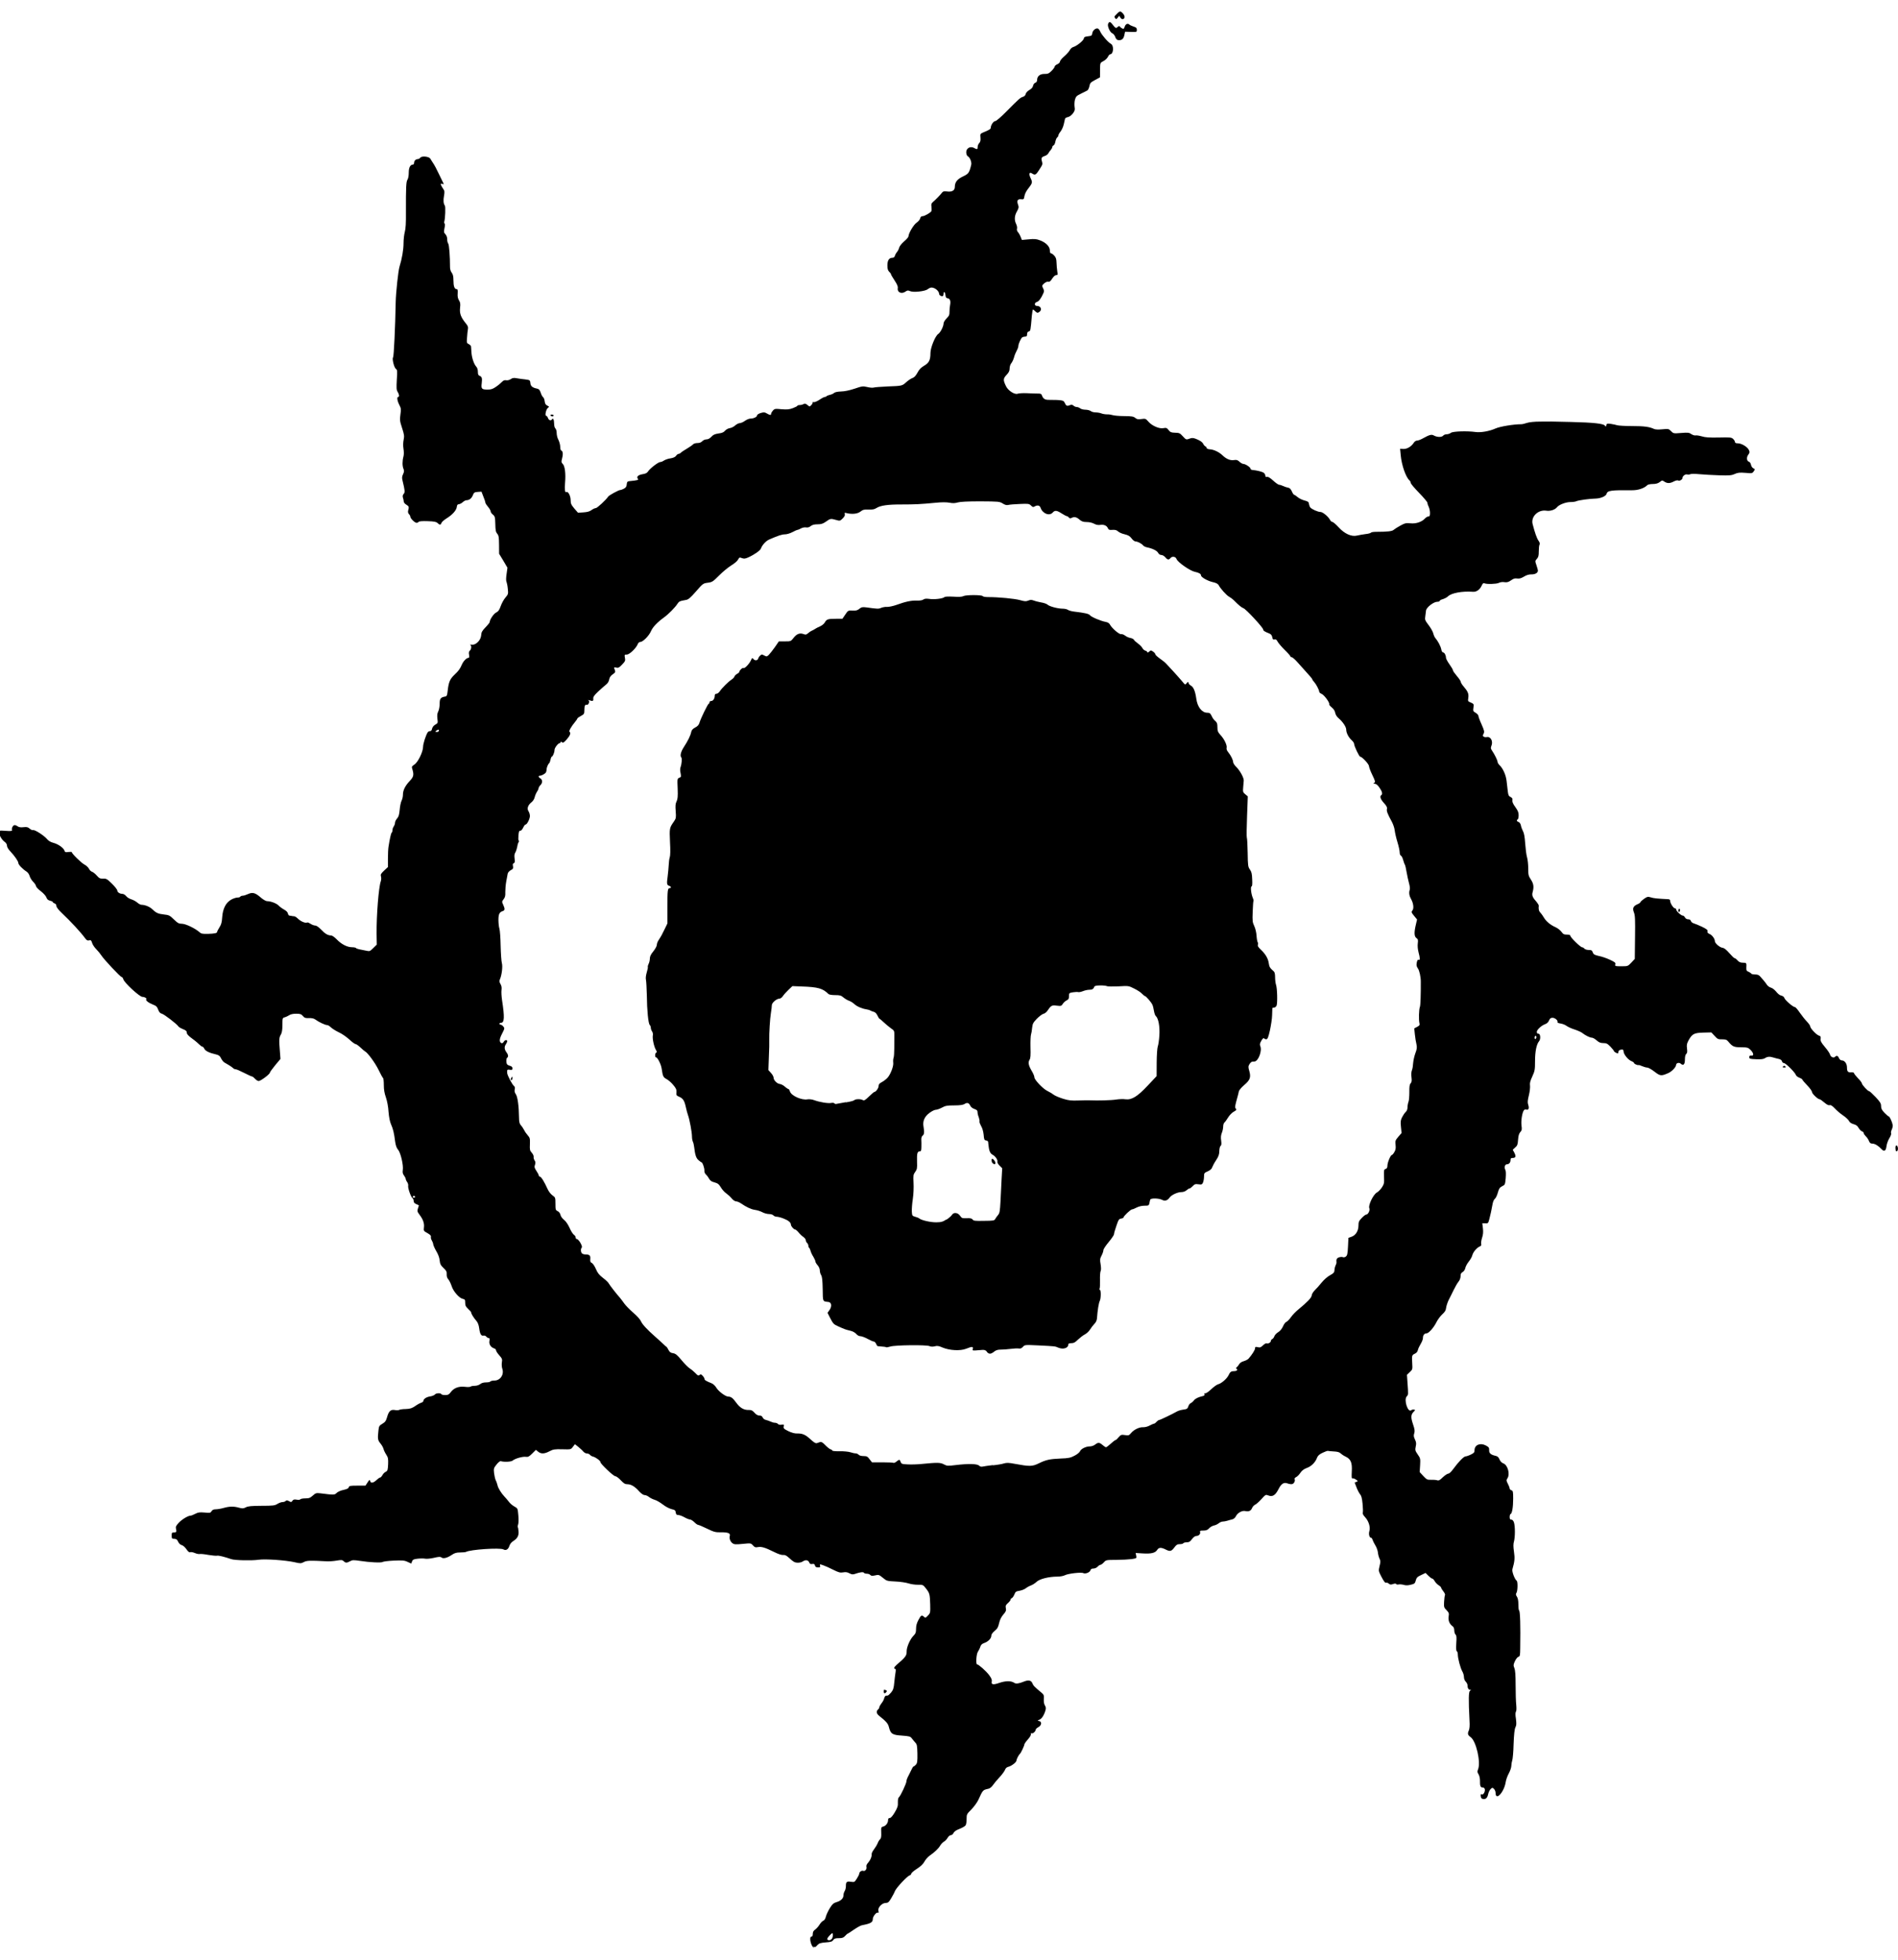 <!-- Generated by IcoMoon.io -->
<svg version="1.1" xmlns="http://www.w3.org/2000/svg" width="496" height="512" viewBox="0 0 496 512">
<title>monsters-of-order</title>
<g id="icomoon-ignore">
</g>
<path d="M212.688 508.864c-0.768-0.336-1.344-2.912-0.624-2.912 0.24 0 0.336-0.24 0.336-0.704 0-0.496 0.192-0.832 0.592-1.104 0.32-0.208 0.848-0.784 1.152-1.28s0.72-0.944 0.976-1.040c0.288-0.096 0.576-0.496 0.72-1.136 0.144-0.544 0.624-1.536 1.056-2.224 0.64-1.024 0.976-1.296 1.744-1.52 1.12-0.336 1.776-0.976 1.776-1.776 0-0.336 0.144-0.832 0.32-1.104s0.32-0.848 0.32-1.248c-0.016-1.136 0.192-1.344 1.28-1.184 0.944 0.144 0.976 0.112 1.584-0.832 0.336-0.512 0.624-1.104 0.624-1.28 0-0.448 0.624-0.896 1.024-0.752 0.48 0.208 1.008-0.448 0.864-1.024-0.096-0.336 0.064-0.704 0.464-1.136 0.592-0.688 0.96-1.584 0.896-2.192-0.048-0.192 0.224-0.752 0.592-1.232s0.8-1.2 0.976-1.632c0.16-0.432 0.464-0.896 0.64-1.040 0.24-0.208 0.336-0.656 0.288-1.728-0.048-1.344-0.016-1.44 0.528-1.584 0.688-0.16 1.264-0.944 1.264-1.68 0-0.384 0.144-0.544 0.432-0.544s0.736-0.512 1.312-1.472c0.72-1.232 0.864-1.68 0.816-2.576-0.016-0.736 0.064-1.2 0.288-1.392 0.432-0.384 1.952-3.616 1.952-4.176 0-0.24 0.16-0.688 0.32-1.024s0.576-1.088 0.848-1.696c0.288-0.64 0.576-1.136 0.688-1.136s0.384-0.208 0.624-0.48c0.336-0.4 0.416-0.832 0.384-2.864-0.048-2.080-0.112-2.432-0.544-2.88-0.256-0.288-0.688-0.784-0.912-1.104-0.384-0.512-0.64-0.592-2.64-0.736-2.464-0.16-2.912-0.448-3.36-2.24-0.224-0.928-0.736-1.488-2.544-2.928-0.72-0.56-0.816-1.2-0.288-1.648 0.192-0.16 0.336-0.432 0.336-0.592 0-0.192 0.256-0.608 0.544-0.992 0.32-0.384 0.64-0.976 0.72-1.328 0.096-0.352 0.288-0.656 0.432-0.688 0.144 0 0.368-0.048 0.496-0.048s0.544-0.384 0.896-0.8c0.528-0.656 0.688-1.104 0.816-2.592 0.096-0.992 0.256-2.224 0.336-2.688 0.096-0.608 0.064-0.896-0.112-0.896-0.432 0-0.288-0.448 0.368-1.024 2.336-1.984 2.656-2.432 2.64-3.456-0.048-1.136 0.912-3.328 1.872-4.256 0.48-0.48 0.592-0.8 0.592-1.744 0-0.832 0.192-1.488 0.64-2.32 0.656-1.248 0.848-1.344 1.44-0.784 0.336 0.336 0.432 0.304 1.024-0.336 0.624-0.64 0.64-0.736 0.592-2.912-0.096-2.72-0.144-2.912-1.104-4.16-0.768-0.976-0.816-0.992-2.112-0.976-0.72 0.016-1.808-0.144-2.448-0.352s-2.16-0.448-3.392-0.496c-2.080-0.096-2.336-0.16-3.088-0.784-1.248-1.024-1.296-1.040-2.304-0.8-0.72 0.16-0.976 0.112-1.2-0.112-0.144-0.192-0.544-0.336-0.912-0.336-0.336 0-0.72-0.112-0.768-0.256-0.16-0.256-1.056-0.144-2.32 0.304-0.544 0.192-0.848 0.16-1.44-0.144-0.528-0.304-1.008-0.384-1.648-0.256-0.768 0.144-1.2 0.016-2.56-0.656-0.912-0.48-2.080-0.992-2.624-1.184-0.944-0.336-0.96-0.336-0.864 0.096 0.112 0.384 0.016 0.448-0.528 0.448-0.496 0-0.72-0.144-0.8-0.496-0.112-0.4-0.272-0.48-0.72-0.4s-0.624-0.016-0.8-0.448c-0.288-0.608-0.944-0.704-1.68-0.208-0.576 0.384-1.696 0.432-2.288 0.096-0.224-0.112-0.832-0.592-1.312-1.056-0.656-0.592-1.056-0.8-1.536-0.736-0.384 0.048-1.296-0.256-2.352-0.784-2.32-1.152-3.264-1.44-4.192-1.28-0.656 0.144-0.896 0.048-1.328-0.448-0.544-0.592-0.576-0.592-2.688-0.384-1.888 0.192-2.224 0.144-2.688-0.192-0.576-0.448-0.864-1.28-0.672-1.936s-0.496-0.928-2.32-0.896c-1.392 0.016-1.808-0.064-3.6-0.944-1.12-0.544-2.176-0.992-2.336-0.992s-0.624-0.304-1.008-0.704c-0.384-0.384-0.896-0.704-1.12-0.704s-0.896-0.256-1.488-0.592-1.328-0.592-1.632-0.592c-0.416 0-0.544-0.144-0.624-0.64-0.064-0.56-0.208-0.688-1.104-0.896-0.592-0.144-1.584-0.656-2.304-1.232-0.688-0.512-1.632-1.088-2.112-1.2-0.48-0.144-1.152-0.48-1.472-0.736-0.336-0.288-0.848-0.496-1.152-0.496-0.32 0-0.864-0.384-1.392-0.944-1.12-1.28-2.128-1.888-3.072-1.888-0.624 0-0.976-0.208-1.776-1.056-0.544-0.592-1.2-1.056-1.44-1.056-0.464 0-3.84-3.216-3.84-3.632 0-0.384-1.168-1.248-1.92-1.472-0.32-0.064-0.688-0.288-0.848-0.48-0.144-0.192-0.48-0.336-0.768-0.336s-0.688-0.208-0.944-0.496c-0.224-0.288-0.832-0.832-1.312-1.232l-0.896-0.704-0.528 0.688c-0.528 0.704-0.528 0.704-2.784 0.64-2-0.048-2.352 0.016-3.312 0.512-1.328 0.704-2.208 0.752-2.992 0.112l-0.576-0.48-0.976 0.976c-0.8 0.8-1.104 0.944-1.68 0.848-0.8-0.112-2.8 0.448-3.408 0.976-0.368 0.336-2.224 0.432-3.136 0.16-0.192-0.048-0.672 0.336-1.104 0.896-0.736 0.928-0.752 1.040-0.624 2.288 0.096 0.704 0.288 1.568 0.464 1.888s0.336 0.88 0.432 1.232c0.144 0.736 1.024 2.128 1.776 2.912 0.288 0.288 0.8 0.896 1.152 1.344 0.336 0.48 1.008 1.040 1.488 1.296 0.864 0.48 0.864 0.48 1.024 2.288 0.096 0.992 0.064 2.080-0.048 2.368s-0.16 0.608-0.096 0.688 0.16 0.56 0.192 1.104c0.112 1.152-0.288 1.888-1.376 2.576-0.48 0.288-0.848 0.752-1.024 1.296-0.288 0.896-0.896 1.248-1.552 0.88-0.896-0.496-8.768 0.048-9.776 0.656-0.112 0.064-0.8 0.144-1.52 0.144-1.008 0-1.472 0.144-2.224 0.656-1.168 0.784-2.208 1.040-2.688 0.64-0.256-0.208-0.672-0.192-1.968 0.112-0.912 0.208-1.936 0.304-2.336 0.208-0.368-0.064-1.248-0.064-1.92 0.016-1.024 0.112-1.28 0.256-1.44 0.704l-0.208 0.56-0.96-0.432c-0.816-0.4-1.344-0.432-3.6-0.336-1.472 0.064-2.768 0.24-2.912 0.352-0.32 0.256-3.408 0.112-5.952-0.288-1.632-0.24-1.968-0.24-2.56 0.096-0.896 0.48-1.168 0.48-1.68-0.016-0.368-0.336-0.624-0.352-1.856-0.144-0.768 0.144-2.128 0.24-3.024 0.16-3.84-0.208-4.8-0.192-5.568 0.24-0.688 0.352-0.864 0.384-2.4 0.016-2.48-0.544-7.744-0.896-9.408-0.64-1.728 0.256-6.208 0.16-7.12-0.16-1.776-0.608-3.392-1.024-3.744-0.896-0.224 0.048-1.248-0.048-2.224-0.208-1.008-0.192-1.984-0.288-2.24-0.24-0.24 0.064-0.832-0.048-1.312-0.256s-1.056-0.304-1.232-0.208c-0.224 0.096-0.576-0.192-0.976-0.8-0.352-0.512-0.864-0.976-1.216-1.056-0.368-0.096-0.72-0.432-0.944-0.896-0.256-0.56-0.48-0.736-1.008-0.752-0.592 0-0.672-0.064-0.672-0.832 0-0.736 0.064-0.832 0.576-0.832 0.656 0 0.752-0.144 0.544-0.976-0.112-0.496 0.016-0.784 0.72-1.536 0.864-0.928 2.448-1.872 3.088-1.872 0.176 0 0.72-0.208 1.232-0.48 0.736-0.384 1.152-0.448 2.432-0.336 1.392 0.144 1.552 0.112 1.824-0.352 0.224-0.352 0.544-0.496 1.12-0.496 0.432 0 1.376-0.16 2.048-0.352 1.536-0.432 2.64-0.448 4-0.064 0.896 0.24 1.152 0.24 1.792-0.096 0.576-0.304 1.472-0.384 4.112-0.4 2.992 0 3.472-0.064 4.144-0.496 0.432-0.256 1.008-0.48 1.344-0.48 0.288 0 0.656-0.112 0.816-0.288 0.208-0.208 0.416-0.192 0.864 0.048 0.528 0.304 0.624 0.304 0.896-0.096 0.24-0.336 0.496-0.4 1.12-0.288 0.464 0.096 0.848 0.048 0.944-0.096 0.064-0.112 0.656-0.24 1.296-0.24 0.96 0 1.28-0.112 1.968-0.736 0.72-0.656 0.896-0.704 1.968-0.592 3.52 0.448 3.744 0.448 4.256-0.096 0.288-0.288 1.056-0.64 1.776-0.784 0.896-0.192 1.328-0.4 1.392-0.688 0.096-0.384 0.384-0.432 2.24-0.432h2.128l0.544-0.832c0.528-0.784 0.576-0.8 0.688-0.352 0.16 0.64 0.896 0.48 1.776-0.384 0.32-0.304 0.688-0.56 0.848-0.56 0.144 0 0.384-0.288 0.576-0.608 0.16-0.336 0.544-0.736 0.864-0.88 0.496-0.256 0.544-0.48 0.624-1.968 0.048-1.44 0-1.776-0.496-2.528-0.32-0.496-0.656-1.184-0.72-1.536-0.096-0.352-0.464-0.992-0.832-1.424-0.656-0.8-0.72-1.2-0.48-3.312 0.112-1.136 0.208-1.296 1.008-1.776 0.736-0.432 0.96-0.736 1.248-1.728 0.432-1.584 0.96-2.048 2.016-1.872 0.464 0.096 0.96 0.064 1.12-0.016 0.16-0.112 0.944-0.24 1.712-0.24 1.2-0.048 1.632-0.192 2.512-0.784 0.592-0.432 1.328-0.8 1.6-0.88 0.288-0.096 0.528-0.288 0.528-0.448 0-0.496 0.752-1.024 1.76-1.184 0.528-0.064 1.072-0.304 1.248-0.496 0.288-0.384 1.488-0.448 1.68-0.096 0.064 0.144 0.544 0.24 1.024 0.24 0.72 0 0.992-0.144 1.424-0.736 0.8-1.104 2.080-1.6 3.664-1.424 0.736 0.096 1.424 0.064 1.536-0.048s0.592-0.208 1.072-0.208c0.528 0 1.104-0.192 1.44-0.448 0.336-0.288 0.912-0.448 1.536-0.448 0.528 0 1.056-0.096 1.12-0.24 0.064-0.112 0.544-0.24 1.056-0.24 1.536 0 2.592-1.568 2.064-3.088-0.144-0.4-0.192-1.152-0.112-1.648 0.144-0.832 0.064-1.024-0.688-1.872-0.464-0.512-0.832-1.088-0.832-1.28s-0.192-0.432-0.464-0.496c-0.896-0.288-1.424-1.104-1.264-1.936 0.096-0.592 0.048-0.784-0.192-0.784-0.192 0-0.464-0.16-0.64-0.384-0.144-0.192-0.48-0.304-0.688-0.256-0.624 0.16-0.96-0.4-1.152-1.888-0.112-0.88-0.368-1.52-0.72-1.936-0.72-0.8-1.44-1.984-1.376-2.224 0.016-0.096-0.32-0.496-0.768-0.896-0.624-0.592-0.8-0.896-0.8-1.632 0-0.784-0.064-0.896-0.624-1.024-0.96-0.192-2.496-1.968-2.928-3.36-0.208-0.64-0.592-1.424-0.848-1.728-0.32-0.352-0.464-0.8-0.432-1.344 0.048-0.656-0.096-0.944-0.848-1.648-0.736-0.704-0.896-1.040-0.992-1.968-0.064-0.704-0.384-1.584-0.864-2.384-0.416-0.688-0.768-1.52-0.816-1.792-0.016-0.304-0.208-0.784-0.384-1.056s-0.288-0.688-0.224-0.928c0.064-0.304-0.192-0.56-0.912-0.976-0.992-0.544-1.008-0.592-0.912-1.472 0.144-1.040-0.208-2.080-1.152-3.328-0.592-0.784-0.624-0.976-0.416-1.632 0.144-0.4 0.256-0.752 0.256-0.784 0-0.048-0.288-0.192-0.688-0.352-0.48-0.208-0.688-0.448-0.688-0.848 0-0.304-0.144-0.64-0.32-0.736-0.384-0.24-1.248-2.672-1.104-3.216 0.048-0.24-0.064-0.688-0.288-0.992s-0.368-0.688-0.368-0.848c0-0.144-0.208-0.512-0.432-0.832-0.336-0.432-0.416-0.8-0.32-1.424 0.208-1.248-0.576-4.592-1.232-5.312-0.384-0.448-0.624-1.088-0.768-2.128-0.288-2.288-0.544-3.312-1.056-4.464-0.32-0.688-0.544-1.872-0.672-3.312-0.080-1.376-0.368-2.832-0.688-3.776-0.384-1.088-0.544-2.032-0.544-3.232 0-0.928-0.080-1.744-0.208-1.824-0.112-0.096-0.656-1.056-1.2-2.192-0.864-1.776-2.864-4.496-3.504-4.768-0.112-0.048-0.64-0.496-1.168-0.992s-1.12-0.928-1.328-0.928c-0.192 0-0.912-0.544-1.6-1.184-0.72-0.656-1.936-1.52-2.768-1.888-0.8-0.384-1.744-0.976-2.064-1.296s-0.752-0.592-1.008-0.592c-0.48 0-2.16-0.784-3.040-1.44-0.384-0.288-0.944-0.4-1.68-0.384-0.912 0.048-1.168-0.048-1.584-0.544s-0.72-0.592-1.76-0.592c-0.8 0-1.472 0.144-1.824 0.4-0.32 0.208-0.848 0.448-1.168 0.544-0.576 0.144-0.592 0.208-0.592 2.032-0.016 1.328-0.144 2.048-0.416 2.48-0.464 0.736-0.496 1.424-0.256 4.224l0.16 2.128-1.376 1.648c-0.752 0.928-1.376 1.776-1.392 1.936 0 0.4-2.4 2.192-2.928 2.192-0.224 0-0.656-0.256-0.96-0.592s-0.624-0.592-0.768-0.592c-0.144 0-1.072-0.432-2.080-0.944s-1.984-0.944-2.224-0.944c-0.208 0-0.528-0.144-0.688-0.336-0.176-0.16-0.656-0.512-1.072-0.752-0.432-0.256-0.96-0.56-1.2-0.704s-0.624-0.64-0.832-1.056c-0.288-0.64-0.592-0.848-1.296-1.024-1.776-0.4-2.784-0.896-3.072-1.472-0.144-0.304-0.368-0.56-0.496-0.56-0.16 0-0.496-0.24-0.768-0.512-0.288-0.304-1.12-1.024-1.904-1.584-1.008-0.736-1.424-1.184-1.424-1.568 0-0.4-0.224-0.608-1.024-0.928-0.576-0.24-1.104-0.544-1.2-0.736-0.352-0.56-3.648-3.12-4.288-3.28-0.464-0.112-0.72-0.4-0.976-1.088-0.288-0.784-0.544-0.992-1.424-1.328-1.104-0.432-1.952-1.104-1.68-1.376 0.208-0.24-0.432-0.608-1.008-0.608-0.736 0-4.784-3.728-4.992-4.624-0.096-0.304-0.272-0.56-0.416-0.56-0.336 0-4.656-4.592-5.328-5.664-0.288-0.448-0.896-1.184-1.344-1.632s-0.944-1.184-1.072-1.632c-0.192-0.656-0.336-0.784-0.768-0.656-0.416 0.112-0.656-0.016-1.008-0.496-1.2-1.648-3.68-4.32-6.176-6.688-0.848-0.8-1.376-1.488-1.376-1.824-0.016-0.304-0.192-0.56-0.48-0.656-0.256-0.064-0.464-0.24-0.464-0.352s-0.32-0.256-0.72-0.352c-0.496-0.112-0.768-0.352-0.944-0.832-0.112-0.384-0.768-1.104-1.472-1.648-0.688-0.512-1.248-1.136-1.248-1.328s-0.32-0.704-0.72-1.104c-0.416-0.4-0.816-1.088-0.944-1.52-0.112-0.448-0.48-0.976-0.832-1.184-1.008-0.64-2.112-1.792-2.112-2.192 0-0.48-0.944-1.84-2.112-3.088-0.528-0.544-0.864-1.136-0.864-1.472s-0.224-0.736-0.576-0.976c-0.72-0.496-1.488-1.744-1.488-2.464 0-0.544 0.048-0.544 1.744-0.432 1.296 0.096 1.712 0.048 1.632-0.16-0.176-0.496 0.256-1.344 0.688-1.344 0.24 0 0.592 0.16 0.848 0.352s0.752 0.288 1.488 0.192c0.864-0.096 1.152-0.016 1.6 0.384 0.32 0.288 0.72 0.448 0.896 0.384 0.416-0.16 2.88 1.424 3.616 2.32 0.384 0.48 0.992 0.832 1.712 1.008 1.264 0.336 2.64 1.328 2.864 2.032 0.112 0.4 0.288 0.48 1.024 0.352 0.48-0.064 0.896-0.048 0.896 0.048 0 0.384 2.464 2.784 3.264 3.216 0.48 0.24 1.024 0.736 1.2 1.088 0.16 0.352 0.544 0.736 0.8 0.8 0.288 0.096 0.864 0.544 1.264 1.008 0.624 0.704 0.864 0.832 1.648 0.8 0.832-0.048 1.056 0.096 2.32 1.328 0.768 0.752 1.392 1.568 1.392 1.776 0 0.448 0.656 0.88 1.344 0.88 0.272 0 0.72 0.256 0.976 0.592s0.896 0.704 1.344 0.832c0.48 0.144 1.168 0.512 1.536 0.832 0.384 0.336 0.864 0.592 1.104 0.592 0.896 0 2.176 0.512 2.768 1.104 1.104 1.040 1.536 1.248 3.072 1.424 1.344 0.144 1.552 0.24 2.64 1.296 1.008 0.976 1.296 1.136 2.112 1.136 0.976 0 3.504 1.232 4.576 2.192 0.416 0.4 0.768 0.48 2.176 0.448 1.808-0.048 2.448-0.192 2.448-0.544 0-0.112 0.272-0.64 0.592-1.152 0.48-0.736 0.64-1.344 0.72-2.64 0.16-2.272 0.96-3.824 2.352-4.608 0.544-0.304 1.28-0.544 1.632-0.544s0.688-0.096 0.752-0.24c0.064-0.112 0.368-0.24 0.64-0.24s0.912-0.208 1.424-0.448c1.152-0.512 1.856-0.336 3.344 0.976 0.592 0.496 1.296 0.896 1.584 0.896 0.96 0 2.4 0.544 2.976 1.104 0.32 0.336 0.992 0.832 1.488 1.104 0.576 0.304 0.944 0.704 0.992 1.040 0.048 0.288 0.24 0.544 0.464 0.544 0.208 0.016 0.496 0.048 0.624 0.096 0.144 0.016 0.384 0.064 0.576 0.064s0.688 0.352 1.072 0.736c0.72 0.656 1.92 1.136 2.32 0.88 0.096-0.064 0.48 0.096 0.864 0.352 0.368 0.24 0.912 0.448 1.2 0.448 0.336 0 0.912 0.4 1.552 1.056 1.008 1.088 1.776 1.536 2.624 1.536 0.256 0 0.896 0.448 1.424 0.992 1.216 1.28 2.736 2.064 3.984 2.080 0.528 0 1.008 0.096 1.072 0.208s0.464 0.256 0.864 0.336c0.416 0.064 1.2 0.24 1.76 0.352 0.96 0.208 1.008 0.208 1.904-0.688l0.912-0.896-0.048-2.784c-0.048-4.848 0.544-12.304 1.104-13.776 0.112-0.336 0.144-0.88 0.048-1.2-0.16-0.56-0.048-0.752 0.8-1.568l1.008-0.928v-2.176c0-1.2 0.064-2.576 0.144-3.072 0.32-2.128 0.672-3.616 0.832-3.728 0.112-0.064 0.208-0.352 0.208-0.656s0.16-0.736 0.336-0.992c0.176-0.24 0.336-0.688 0.336-0.976s0.256-0.784 0.544-1.104c0.416-0.48 0.544-0.976 0.672-2.24 0.064-0.896 0.288-1.968 0.48-2.368 0.208-0.384 0.368-1.088 0.368-1.568 0-1.184 0.576-2.336 1.776-3.616 1.056-1.104 1.152-1.632 0.624-3.28-0.144-0.432-0.016-0.608 0.576-0.992 0.944-0.592 2.256-3.28 2.288-4.624 0-0.832 0.688-2.976 1.216-3.824 0.112-0.16 0.368-0.304 0.592-0.304 0.288 0 0.48-0.24 0.544-0.64 0.096-0.4 0.416-0.832 0.848-1.056 0.688-0.4 0.688-0.448 0.544-1.568-0.096-0.848-0.048-1.344 0.224-1.888 0.208-0.4 0.368-1.296 0.368-2.016 0-1.328 0.272-1.68 1.488-1.872 0.368-0.064 0.48-0.336 0.592-1.376 0.256-2.368 0.592-3.184 1.776-4.304s1.44-1.52 1.984-2.736c0.368-0.848 1.2-1.68 1.68-1.696 0.208 0 0.256-0.24 0.16-0.784-0.112-0.56-0.048-0.88 0.208-1.088 0.432-0.384 0.48-1.344 0.096-1.536-0.16-0.064 0.016-0.096 0.384-0.016 1.056 0.16 2.384-1.136 2.48-2.464 0.048-0.8 0.24-1.152 1.152-2.096 0.592-0.608 1.072-1.232 1.072-1.328 0-0.64 1.024-2.192 1.68-2.512 0.576-0.288 0.832-0.64 1.2-1.68 0.256-0.736 0.8-1.728 1.232-2.224 0.736-0.88 0.768-0.976 0.624-2.288-0.064-0.784-0.24-1.584-0.336-1.824-0.144-0.256-0.144-1.008 0.016-2.064l0.224-1.632-1.072-1.824-1.104-1.824-0.016-2.368c-0.016-1.984-0.096-2.416-0.48-2.864-0.368-0.432-0.464-0.896-0.496-2.528-0.048-1.824-0.112-2.032-0.64-2.48-0.32-0.24-0.576-0.608-0.576-0.832 0-0.192-0.288-0.736-0.688-1.184-0.368-0.432-0.688-0.928-0.688-1.088s-0.224-0.88-0.528-1.584l-0.496-1.296-0.976 0.064c-0.848 0.064-1.008 0.16-1.28 0.88-0.336 0.832-0.96 1.296-1.664 1.296-0.256 0-0.688 0.24-0.96 0.496-0.288 0.288-0.768 0.512-1.024 0.544-0.336 0.016-0.496 0.192-0.544 0.704-0.096 0.88-1.152 2.064-2.688 3.008-0.688 0.432-1.28 0.976-1.328 1.2-0.144 0.544-0.496 0.544-1.024 0-0.32-0.304-0.864-0.432-2.592-0.48-1.344-0.048-2.256 0.016-2.352 0.192-0.064 0.112-0.32 0.24-0.528 0.24-0.464 0-1.632-1.152-1.632-1.6 0-0.16-0.16-0.496-0.368-0.688-0.224-0.24-0.288-0.56-0.208-0.88 0.272-0.976 0.224-1.152-0.464-1.568-0.384-0.208-0.688-0.592-0.688-0.848s-0.096-0.688-0.208-0.992c-0.112-0.4-0.064-0.688 0.192-0.976 0.384-0.432 0.336-0.88-0.288-3.456-0.192-0.736-0.16-1.088 0.144-1.728 0.288-0.608 0.288-0.896 0.096-1.376-0.32-0.736-0.32-2.048-0.016-3.168 0.144-0.496 0.144-1.328 0.016-2.080s-0.096-1.696 0.048-2.368c0.192-0.928 0.144-1.344-0.416-3.056-0.592-1.792-0.624-2.128-0.432-3.504s0.192-1.6-0.288-2.528c-0.544-1.040-0.688-2.080-0.288-2.080 0.336 0 0.272-0.656-0.144-1.328-0.32-0.48-0.336-0.976-0.224-3.136 0.16-2.336 0.144-2.592-0.256-2.88-0.464-0.352-1.024-2.672-0.72-2.976 0.208-0.24 0.576-7.968 0.688-14.48 0.048-2.416 0.672-8.224 0.992-9.216 0.656-2.128 1.056-4.416 1.056-6.16 0-0.976 0.16-2.32 0.336-2.96 0.224-0.832 0.32-2.288 0.288-5.168-0.016-6.48 0.048-7.968 0.416-8.48 0.192-0.288 0.32-1.040 0.32-1.824 0-1.328 0.416-2.096 1.104-2.096 0.16 0 0.288-0.192 0.288-0.432 0-0.544 0.432-0.992 0.944-0.992 0.208 0 0.528-0.16 0.688-0.384 0.416-0.512 2.256-0.304 2.608 0.256 0.112 0.24 0.464 0.736 0.72 1.152 0.304 0.4 1.008 1.744 1.584 2.976 0.592 1.232 1.12 2.336 1.2 2.464 0.048 0.096-0.112 0.112-0.384 0.016-0.384-0.112-0.464-0.064-0.32 0.288 0.096 0.24 0.336 0.688 0.576 1.008 0.368 0.512 0.384 0.784 0.208 1.792-0.224 1.184-0.144 2.096 0.224 2.592 0.208 0.256 0.096 3.328-0.144 4.112-0.064 0.24-0.048 0.496 0.064 0.56 0.144 0.064 0.112 0.56-0.016 1.2-0.208 0.944-0.192 1.136 0.24 1.6 0.288 0.304 0.464 0.8 0.464 1.28-0.016 0.432 0.112 0.928 0.24 1.104 0.288 0.336 0.496 3.472 0.496 6.144-0.016 0.544 0.16 1.136 0.432 1.488 0.336 0.448 0.464 0.976 0.464 2 0 1.536 0.272 2.32 0.816 2.32 0.288 0 0.336 0.24 0.288 1.136-0.064 0.784 0.048 1.296 0.336 1.776 0.336 0.512 0.416 0.928 0.288 1.984-0.16 1.488 0.224 2.48 1.52 4.064 0.528 0.64 0.64 0.944 0.528 1.536-0.064 0.4-0.192 1.392-0.224 2.176-0.112 1.344-0.064 1.472 0.464 1.696 0.288 0.16 0.544 0.4 0.576 0.56s0.048 0.784 0.096 1.376c0.064 1.488 0.624 3.184 1.2 3.856 0.336 0.352 0.496 0.848 0.496 1.424 0 0.64 0.112 0.944 0.416 1.040 0.624 0.256 0.752 0.592 0.592 1.936-0.192 1.488-0.016 1.68 1.584 1.68 0.864 0 1.328-0.16 2.176-0.752 0.592-0.4 1.28-0.992 1.552-1.28 0.336-0.352 0.672-0.48 1.056-0.4 0.336 0.064 0.848-0.048 1.2-0.288 0.464-0.336 0.816-0.384 1.584-0.24 0.528 0.096 1.536 0.24 2.208 0.304 1.216 0.16 1.264 0.192 1.344 0.928 0.064 0.832 0.544 1.232 1.728 1.472 0.528 0.112 0.736 0.352 0.976 1.056 0.144 0.496 0.432 1.040 0.624 1.184s0.368 0.608 0.416 1.056c0.048 0.496 0.224 0.896 0.528 1.056 0.256 0.144 0.496 0.288 0.576 0.336s-0.064 0.208-0.288 0.384c-0.464 0.352-0.816 2.032-0.432 2.032 0.144 0 0.368 0.256 0.48 0.592 0.224 0.592 0.768 0.784 1.024 0.352 0.288-0.48 0.576 0.048 0.576 1.040 0 0.64 0.144 1.136 0.336 1.328 0.192 0.16 0.336 0.688 0.336 1.2s0.192 1.328 0.464 1.792c0.24 0.496 0.464 1.296 0.464 1.792 0 0.56 0.112 0.944 0.336 1.024 0.384 0.16 0.432 1.040 0.112 2.192-0.192 0.688-0.16 0.896 0.192 1.248 0.576 0.512 0.832 2.512 0.624 4.912-0.144 1.872-0.016 2.688 0.336 2.464 0.432-0.288 1.104 0.944 1.12 2.064 0 0.944 0.144 1.248 0.96 2.224l0.96 1.104 1.44-0.096c1.008-0.064 1.632-0.24 2.112-0.608 0.384-0.288 0.896-0.512 1.12-0.512 0.336 0 2.72-2.192 3.2-2.976 0.192-0.352 2.768-1.744 3.168-1.744 0.192 0 0.624-0.16 0.976-0.352 0.48-0.256 0.688-0.544 0.72-1.104 0.048-0.64 0.192-0.8 0.64-0.848 2.304-0.24 2.544-0.304 2.256-0.656-0.416-0.512 0.112-0.992 1.296-1.184 0.72-0.096 1.152-0.336 1.376-0.704 0.496-0.784 2.688-2.464 3.2-2.464 0.256 0 0.688-0.192 0.976-0.4 0.336-0.208 1.072-0.48 1.696-0.56 0.72-0.112 1.264-0.352 1.472-0.688 0.192-0.256 0.464-0.48 0.64-0.48s0.464-0.144 0.624-0.336c0.192-0.192 0.912-0.656 1.6-1.056 0.72-0.432 1.424-0.928 1.552-1.088 0.16-0.192 0.656-0.352 1.152-0.352 0.544 0 0.976-0.16 1.264-0.48 0.224-0.256 0.72-0.48 1.104-0.48 0.432 0 0.864-0.24 1.28-0.688 0.464-0.512 0.896-0.704 1.856-0.848 0.912-0.112 1.376-0.304 1.712-0.736 0.288-0.304 0.8-0.592 1.2-0.656 0.416-0.048 1.056-0.352 1.44-0.704s0.944-0.608 1.2-0.608 0.896-0.256 1.344-0.592c0.464-0.336 1.104-0.592 1.424-0.592 0.848 0 1.744-0.432 1.744-0.8 0-0.208 0.384-0.48 0.944-0.656 0.816-0.24 1.056-0.24 1.632 0.112 0.832 0.48 1.104 0.496 1.104 0.096 0-0.16 0.208-0.544 0.48-0.848 0.432-0.496 0.592-0.512 2.256-0.352 1.44 0.112 2.032 0.064 2.96-0.288 0.64-0.24 1.168-0.512 1.168-0.608s0.288-0.192 0.592-0.192c0.32 0 0.768-0.112 1.024-0.256 0.336-0.192 0.576-0.144 1.024 0.24 0.576 0.48 0.576 0.48 1.024 0 0.256-0.256 0.384-0.56 0.32-0.656s0.064-0.16 0.304-0.096c0.24 0.048 0.864-0.208 1.472-0.608 0.576-0.4 1.216-0.736 1.392-0.736s0.416-0.096 0.48-0.208c0.064-0.096 0.464-0.256 0.864-0.352 0.384-0.064 0.896-0.304 1.104-0.496 0.224-0.208 0.912-0.352 1.824-0.384 0.944-0.016 2.256-0.304 3.552-0.736 1.92-0.656 2.144-0.688 3.264-0.432 0.624 0.16 1.424 0.24 1.712 0.144s1.92-0.208 3.616-0.288c3.824-0.144 3.824-0.144 4.928-1.152 0.496-0.448 1.248-0.944 1.6-1.056 0.48-0.16 0.864-0.608 1.296-1.392 0.432-0.848 0.944-1.344 1.744-1.824 1.28-0.736 1.648-1.472 1.648-3.328 0-1.392 1.28-4.496 2.032-4.96 0.576-0.384 1.392-1.984 1.392-2.736 0-0.304 0.336-0.88 0.8-1.344 0.656-0.656 0.768-0.944 0.752-1.776 0-0.512 0.064-1.296 0.16-1.728 0.192-1.024-0.016-1.648-0.64-1.744-0.384-0.048-0.528-0.256-0.576-0.832-0.064-0.8-0.496-1.104-0.496-0.352 0 0.24-0.064 0.496-0.144 0.56-0.224 0.256-1.008-0.112-1.008-0.496-0.016-0.784-1.104-1.68-2.016-1.68-0.24 0-0.688 0.192-0.976 0.448-0.72 0.544-3.776 0.88-4.624 0.48-0.496-0.24-0.72-0.208-1.232 0.16-1.008 0.688-2.16 0.144-1.968-0.944 0.096-0.4-0.192-1.024-0.832-2-0.528-0.784-0.944-1.52-0.944-1.632s-0.192-0.4-0.464-0.64c-0.336-0.336-0.464-0.736-0.464-1.648 0-1.344 0.432-2 1.328-2 0.304 0 0.528-0.192 0.624-0.512s0.336-0.752 0.576-1.024c0.208-0.256 0.464-0.752 0.544-1.104s0.64-1.088 1.28-1.632c0.656-0.544 1.152-1.136 1.152-1.328 0-0.784 1.392-3.12 2.144-3.584 0.416-0.288 0.848-0.784 0.912-1.088 0.080-0.4 0.288-0.592 0.624-0.592 0.48 0 2-0.848 2.288-1.28 0.096-0.144 0.112-0.64 0.048-1.136-0.112-0.704-0.048-0.928 0.384-1.296 0.576-0.48 2-1.92 2.432-2.512 0.192-0.256 0.528-0.336 1.216-0.24 1.28 0.192 2.064-0.256 2.064-1.152 0-1.28 0.624-2.048 2.128-2.768 1.472-0.688 1.648-0.944 2.16-3.056 0.16-0.656-0.32-1.888-0.864-2.192-0.432-0.24-0.592-1.28-0.256-1.776 0.384-0.608 1.12-0.8 1.808-0.448 0.864 0.48 0.992 0.448 0.992-0.24 0-0.336 0.192-0.784 0.416-1.008 0.288-0.304 0.384-0.688 0.32-1.424-0.096-0.976-0.064-1.008 0.768-1.376 1.52-0.608 1.92-0.88 1.92-1.2 0-0.688 0.72-1.728 1.136-1.728 0.288 0 1.44-0.992 2.864-2.432 3.44-3.472 3.744-3.728 4.416-3.92 0.384-0.112 0.64-0.384 0.72-0.752 0.064-0.336 0.48-0.752 0.96-1.040 0.544-0.304 0.864-0.656 0.96-1.088 0.064-0.384 0.32-0.704 0.592-0.8s0.464-0.352 0.464-0.704c0-0.992 0.72-1.6 1.904-1.6 0.896 0.016 1.168-0.096 1.856-0.784 0.464-0.448 0.832-0.976 0.832-1.136 0-0.192 0.32-0.448 0.688-0.608 0.384-0.16 0.688-0.48 0.688-0.704 0-0.208 0.496-0.848 1.152-1.392 0.624-0.544 1.248-1.248 1.424-1.6s0.576-0.704 0.896-0.8c0.896-0.24 2.688-1.68 2.768-2.224 0.048-0.384 0.288-0.496 1.104-0.592 0.912-0.096 1.024-0.192 1.104-0.784 0.080-0.736 0.944-1.44 1.488-1.232 0.176 0.096 0.464 0.432 0.592 0.784 0.336 0.832 2.064 2.832 2.752 3.184 0.912 0.48 0.72 2.768-0.192 2.768-0.112 0-0.368 0.288-0.544 0.64-0.192 0.384-0.688 0.88-1.152 1.104-0.944 0.512-0.896 0.4-0.912 2.624l-0.016 1.648-1.28 0.688c-1.152 0.608-1.344 0.8-1.488 1.632-0.112 0.512-0.368 1.024-0.544 1.104s-0.944 0.48-1.648 0.832c-1.168 0.56-1.344 0.752-1.584 1.584-0.144 0.512-0.16 1.376-0.096 1.872 0.144 0.752 0.048 1.040-0.432 1.696-0.368 0.496-0.896 0.88-1.312 0.976-0.368 0.064-0.72 0.256-0.752 0.432s-0.208 0.832-0.336 1.472c-0.144 0.64-0.528 1.472-0.816 1.84-0.32 0.384-0.576 0.832-0.576 1.008s-0.144 0.432-0.32 0.56c-0.192 0.16-0.384 0.656-0.48 1.104-0.064 0.448-0.288 0.896-0.48 0.976-0.16 0.064-0.32 0.256-0.32 0.432s-0.192 0.496-0.384 0.736c-0.224 0.24-0.496 0.608-0.64 0.88-0.112 0.256-0.528 0.592-0.912 0.704-0.896 0.304-1.024 0.544-0.768 1.424 0.192 0.784 0.224 0.752-0.8 2.336-0.752 1.184-1.008 1.328-1.744 0.848-0.768-0.512-0.96 0.048-0.416 1.2s0.528 1.232-0.816 2.976c-0.368 0.48-0.736 1.248-0.8 1.728-0.144 0.832-0.192 0.88-0.896 0.8-0.896-0.096-1.168 0.4-0.768 1.44 0.224 0.64 0.192 0.848-0.288 1.728-0.672 1.152-0.736 2.288-0.192 3.36 0.192 0.432 0.288 0.944 0.192 1.2-0.064 0.256 0.016 0.592 0.224 0.832 0.192 0.192 0.528 0.752 0.72 1.232l0.336 0.848 1.808-0.16c1.44-0.144 2.032-0.096 2.912 0.256 1.552 0.56 2.592 1.632 2.592 2.624 0 0.496 0.112 0.784 0.304 0.784s0.544 0.256 0.848 0.592c0.416 0.448 0.576 0.896 0.592 1.84 0.016 0.688 0.112 1.68 0.192 2.224 0.16 0.928 0.144 1.024-0.272 1.024-0.288 0-0.688 0.352-1.056 0.928-0.432 0.688-0.72 0.896-1.024 0.8-0.24-0.064-0.688 0.112-1.072 0.448-0.592 0.544-0.624 0.592-0.272 1.28 0.272 0.544 0.288 0.8 0.064 1.28-0.576 1.328-1.2 2.144-1.68 2.272-0.72 0.192-0.72 1.040 0 1.040 1.056 0 1.44 1.056 0.592 1.6-0.416 0.288-0.544 0.256-0.992-0.16-0.272-0.288-0.576-0.496-0.624-0.496-0.096 0-0.208 0.704-0.304 1.6-0.336 3.92-0.336 4.016-0.816 4.128-0.288 0.064-0.432 0.336-0.432 0.736 0 0.48-0.112 0.608-0.496 0.608-0.288 0-0.624 0.096-0.768 0.192-0.336 0.24-1.008 1.696-1.008 2.24 0 0.256-0.192 0.8-0.416 1.2s-0.576 1.2-0.72 1.792c-0.16 0.592-0.496 1.28-0.736 1.568-0.224 0.256-0.416 0.848-0.416 1.328 0 0.64-0.192 1.040-0.816 1.696-0.896 0.976-0.912 1.344-0.112 2.976 0.544 1.136 2.256 2.224 3.024 1.936 0.288-0.112 1.376-0.192 2.384-0.144 1.008 0.064 2.256 0.096 2.816 0.096 0.8-0.016 1.008 0.064 1.168 0.544 0.288 0.784 0.768 1.104 1.648 1.104 3.472 0.016 3.952 0.096 4.224 0.656 0.432 0.928 0.64 1.040 1.344 0.752 0.496-0.192 0.72-0.16 1.024 0.112 0.208 0.192 0.576 0.352 0.832 0.352s0.672 0.16 0.912 0.352c0.224 0.192 0.864 0.352 1.376 0.352 0.496 0 1.12 0.16 1.376 0.352 0.224 0.192 0.816 0.352 1.28 0.352s1.12 0.112 1.488 0.256c0.336 0.144 1.024 0.256 1.52 0.256 0.496-0.016 1.136 0.096 1.488 0.208s1.648 0.24 2.928 0.24c1.968 0.016 2.48 0.096 2.928 0.48 0.432 0.352 0.768 0.432 1.632 0.288 1.024-0.144 1.12-0.096 1.808 0.688 0.944 1.088 2.832 1.92 3.936 1.696 0.72-0.144 0.896-0.064 1.344 0.512 0.432 0.56 0.688 0.656 1.696 0.688 1.072 0.016 1.28 0.112 1.984 0.896 0.896 0.976 0.896 0.976 1.904 0.608 0.592-0.208 0.912-0.192 1.936 0.256 0.768 0.336 1.296 0.704 1.488 1.088 0.144 0.304 0.416 0.64 0.592 0.704 0.192 0.096 0.336 0.288 0.336 0.432s0.32 0.304 0.768 0.336c1.072 0.048 2.432 0.688 3.36 1.568 1.024 0.992 2.080 1.424 3.072 1.248 0.624-0.096 0.912 0 1.392 0.448 0.32 0.304 0.768 0.56 0.992 0.56 0.544 0 1.872 0.88 1.872 1.232 0 0.16 0.224 0.336 0.528 0.352 1.152 0.096 2.688 0.48 2.992 0.784 0.192 0.16 0.368 0.48 0.368 0.704 0 0.304 0.144 0.4 0.432 0.304 0.272-0.064 0.816 0.256 1.6 0.976 0.64 0.592 1.344 1.088 1.536 1.088s0.688 0.144 1.072 0.336c0.416 0.192 0.992 0.384 1.296 0.432 0.416 0.048 0.688 0.336 0.992 0.976 0.192 0.48 0.48 0.88 0.592 0.88s0.528 0.288 0.912 0.608c0.384 0.336 1.2 0.736 1.792 0.88 0.912 0.24 1.12 0.384 1.168 0.88 0.048 0.336 0.192 0.736 0.336 0.928 0.384 0.48 1.984 1.2 2.688 1.2 0.592 0 2.032 1.2 2.496 2.080 0.144 0.288 0.416 0.512 0.592 0.512s0.912 0.608 1.632 1.392c1.552 1.728 3.408 2.544 4.832 2.176 0.48-0.112 1.472-0.288 2.176-0.384 0.736-0.064 1.376-0.256 1.472-0.384 0.064-0.112 0.656-0.208 1.296-0.208 3.040 0 4.256-0.144 4.656-0.544 0.24-0.208 1.008-0.704 1.728-1.088 1.168-0.64 1.472-0.704 2.624-0.592 1.488 0.16 3.024-0.384 3.824-1.296 0.256-0.256 0.624-0.496 0.864-0.496 0.32 0 0.416-0.192 0.416-0.928 0-0.496-0.16-1.232-0.336-1.584-0.192-0.384-0.336-0.848-0.336-1.056s-0.992-1.376-2.176-2.592c-1.2-1.232-2.176-2.384-2.176-2.592s-0.16-0.512-0.368-0.704c-0.912-0.784-2.032-3.968-2.256-6.528l-0.16-1.696 0.896 0.048c0.944 0.016 2.080-0.656 2.688-1.648 0.192-0.304 0.576-0.544 0.832-0.544s0.848-0.208 1.296-0.448c2.064-1.136 2.48-1.232 3.168-0.848 0.848 0.448 2.016 0.448 2.384 0 0.16-0.192 0.544-0.352 0.896-0.352s0.848-0.16 1.12-0.384c0.576-0.4 4.224-0.512 6.432-0.208 1.376 0.192 3.648-0.208 5.28-0.944 1.12-0.496 4.688-1.088 6.624-1.088 0.336 0 1.008-0.16 1.552-0.352 0.576-0.192 1.936-0.336 3.44-0.336 1.344-0.016 2.656-0.016 2.912-0.016s2.56 0.048 5.152 0.112c5.888 0.144 8.464 0.432 8.832 0.944 0.224 0.352 0.288 0.336 0.384-0.096s0.224-0.496 1.248-0.336c0.592 0.096 1.328 0.256 1.632 0.352s2.032 0.208 3.872 0.208c3.136 0 4.528 0.192 5.712 0.752 0.288 0.16 1.152 0.192 2.16 0.096 1.584-0.16 1.68-0.144 2.288 0.48s0.688 0.64 2.656 0.48c1.776-0.144 2.112-0.096 2.656 0.304 0.368 0.24 0.848 0.384 1.072 0.336 0.224-0.064 0.96 0.048 1.648 0.24 0.896 0.288 2.064 0.352 4.464 0.304 2.928-0.064 3.312-0.048 3.744 0.384 0.256 0.24 0.464 0.592 0.464 0.784 0 0.24 0.256 0.352 0.768 0.352 0.96 0 2.496 0.928 2.864 1.728 0.272 0.56 0.24 0.704-0.144 1.232-0.528 0.688-0.432 1.68 0.16 1.84 0.224 0.048 0.48 0.432 0.544 0.8s0.336 0.8 0.624 0.928c0.432 0.208 0.464 0.24 0.096 0.784s-0.48 0.544-2.192 0.4c-1.472-0.112-1.968-0.064-2.768 0.288-0.816 0.384-1.424 0.432-4.048 0.352-1.696-0.048-4-0.192-5.152-0.288-1.12-0.112-2.208-0.112-2.432 0s-0.576 0.144-0.816 0.064c-0.48-0.144-1.216 0.432-1.216 0.928 0 0.4-0.8 0.88-1.12 0.656-0.16-0.112-0.672 0-1.12 0.24-1.024 0.544-1.712 0.56-2.48 0.064-0.544-0.384-0.624-0.384-1.232 0.112-0.48 0.352-1.008 0.496-1.808 0.496-0.624 0-1.28 0.144-1.44 0.304-0.768 0.8-2.384 1.344-3.952 1.328-5.536-0.048-6.448 0.064-6.688 0.944-0.144 0.592-1.536 1.2-2.832 1.232-1.52 0.016-4.624 0.448-5.088 0.704-0.224 0.112-0.912 0.208-1.536 0.208-1.2 0-2.96 0.688-3.472 1.328-0.544 0.688-1.776 1.088-2.8 0.928-2.144-0.336-4.080 1.536-3.6 3.472 0.592 2.272 1.072 3.68 1.536 4.352 0.336 0.496 0.432 0.832 0.272 1.056-0.112 0.16-0.192 0.976-0.192 1.728 0 1.136-0.096 1.52-0.496 1.968-0.48 0.544-0.496 0.56-0.112 1.68 0.208 0.608 0.384 1.232 0.384 1.392 0 0.592-0.72 1.008-1.68 0.992-0.656-0.016-1.28 0.16-1.984 0.592-0.752 0.448-1.2 0.56-1.776 0.48s-0.912 0-1.584 0.48c-0.688 0.48-1.056 0.56-1.712 0.48-0.48-0.096-1.104-0.016-1.488 0.192-0.688 0.304-3.12 0.384-3.776 0.096-0.256-0.112-0.432 0.048-0.688 0.592-0.464 1.056-1.376 1.728-2.32 1.632-2.688-0.208-5.584 0.304-6.48 1.184-0.288 0.288-0.896 0.592-1.344 0.736-0.464 0.112-0.832 0.336-0.832 0.448 0 0.144-0.288 0.24-0.624 0.24-0.992 0-2.88 1.488-2.96 2.32-0.048 0.352-0.112 1.040-0.192 1.536-0.144 0.8-0.048 1.040 0.896 2.272 0.576 0.752 1.104 1.728 1.2 2.144s0.32 0.928 0.496 1.152c0.72 0.832 1.424 2.176 1.584 2.976 0.064 0.448 0.288 0.832 0.464 0.832 0.368 0 0.768 0.736 0.768 1.376 0 0.256 0.416 1.040 0.912 1.728s0.912 1.392 0.912 1.568 0.464 0.832 1.024 1.488c0.576 0.656 1.024 1.344 1.024 1.536s0.336 0.752 0.768 1.232c1.104 1.296 1.344 1.888 1.2 2.928-0.144 0.88-0.112 0.928 0.672 1.248 0.768 0.352 0.8 0.4 0.672 1.296s-0.096 0.992 0.576 1.376c0.384 0.24 0.72 0.592 0.72 0.8s0.368 1.232 0.832 2.24c0.72 1.632 0.768 1.92 0.528 2.416-0.256 0.448-0.256 0.592 0.016 0.784 0.176 0.112 0.544 0.16 0.768 0.112 1.056-0.256 1.776 1.104 1.232 2.336-0.192 0.48-0.16 0.688 0.192 1.2 0.656 0.976 1.44 2.528 1.44 2.96 0.016 0.208 0.24 0.56 0.48 0.8 0.912 0.848 1.696 2.576 1.872 4.128 0.096 0.848 0.256 2.080 0.32 2.736 0.112 0.992 0.256 1.28 0.72 1.488 0.288 0.144 0.528 0.4 0.496 0.544-0.096 0.736 0.064 1.152 0.816 2.176 0.592 0.832 0.8 1.328 0.8 2.016 0 0.512-0.096 1.008-0.224 1.088-0.368 0.24-0.288 0.544 0.192 0.704 0.256 0.064 0.528 0.448 0.624 0.88 0.064 0.432 0.32 1.088 0.544 1.52 0.288 0.496 0.464 1.52 0.576 3.184 0.096 1.344 0.288 2.976 0.48 3.616s0.32 1.984 0.32 2.976c0 1.632 0.064 1.936 0.688 2.864 0.72 1.088 0.832 1.936 0.464 3.28-0.256 0.88-0.016 1.424 1.072 2.624 0.288 0.352 0.544 0.784 0.528 0.944-0.112 0.8 0.016 1.424 0.416 1.792 0.224 0.24 0.64 0.8 0.912 1.28 0.592 1.008 1.696 1.936 3.072 2.544 0.544 0.24 1.216 0.784 1.52 1.184 0.432 0.608 0.672 0.736 1.424 0.736 0.624 0 0.912 0.096 0.912 0.304 0 0.432 2.656 3.008 3.072 3.008 0.16 0 0.432 0.16 0.592 0.352s0.672 0.352 1.12 0.352c0.72 0 0.896 0.096 1.072 0.64 0.192 0.512 0.416 0.656 1.584 0.928 0.768 0.144 2.080 0.592 2.912 0.992 1.296 0.608 1.52 0.784 1.392 1.2-0.112 0.48-0.048 0.496 1.584 0.496 1.68 0 1.696 0 2.592-0.944l0.912-0.976 0.064-5.616c0.064-4.672 0.016-5.792-0.288-6.528-0.432-1.088-0.192-1.632 0.896-2.128 0.432-0.16 0.8-0.432 0.8-0.544s0.432-0.512 0.944-0.88c0.864-0.592 1.024-0.608 1.776-0.384 0.72 0.24 1.648 0.336 4.56 0.48 0.32 0.016 0.496 0.16 0.496 0.448 0 0.608 0.864 1.936 1.248 1.936 0.176 0 0.336 0.144 0.336 0.336 0 0.4 1.28 1.568 1.712 1.568 0.192 0 0.432 0.208 0.576 0.48 0.144 0.288 0.48 0.48 0.832 0.48 0.384 0 0.624 0.16 0.72 0.448 0.064 0.256 0.384 0.512 0.72 0.608s1.328 0.496 2.176 0.896c1.232 0.608 1.536 0.848 1.44 1.2-0.064 0.304 0.064 0.496 0.544 0.688 0.64 0.256 1.376 1.248 1.376 1.872 0 0.544 1.264 1.632 1.968 1.728 0.464 0.048 1.008 0.48 1.808 1.392 0.64 0.736 1.248 1.328 1.392 1.328s0.48 0.256 0.768 0.592c0.384 0.432 0.768 0.592 1.424 0.592 0.912 0 0.944 0.048 0.864 1.344-0.016 0.64 0.064 0.832 0.528 0.992 0.32 0.144 0.64 0.352 0.72 0.48 0.064 0.144 0.544 0.256 1.056 0.256 0.688 0 1.008 0.144 1.424 0.64 0.288 0.336 0.688 0.8 0.896 1.040s0.544 0.688 0.768 1.024c0.192 0.304 0.688 0.656 1.024 0.736 0.384 0.096 0.96 0.544 1.376 1.040 0.416 0.544 0.944 0.976 1.344 1.040 0.416 0.096 0.72 0.336 0.816 0.64 0.16 0.544 2.256 2.368 2.752 2.368 0.16 0 0.736 0.656 1.28 1.472 0.544 0.784 1.392 1.84 1.872 2.336s0.848 1.056 0.848 1.248c0 0.48 1.6 2.176 2.256 2.384 0.464 0.144 0.528 0.288 0.464 0.848-0.080 0.56 0.112 0.944 1.12 2.144 0.688 0.8 1.28 1.696 1.344 2 0.16 0.608 0.944 0.944 1.296 0.56 0.416-0.432 0.768-0.304 1.024 0.336 0.16 0.352 0.464 0.592 0.72 0.592 0.768 0 1.376 0.832 1.376 1.872s0.256 1.328 1.2 1.248c0.336-0.016 0.64 0.064 0.64 0.208s0.464 0.736 1.024 1.328c0.576 0.56 1.024 1.184 1.024 1.328 0.016 0.384 1.536 2.048 1.872 2.048 0.16 0 0.912 0.688 1.712 1.536 1.216 1.296 1.44 1.68 1.44 2.368 0 0.64 0.192 1.040 0.912 1.776 0.496 0.512 1.008 0.944 1.104 0.944 0.24 0 0.896 1.472 1.024 2.24 0.048 0.256-0.064 0.784-0.224 1.136-0.192 0.384-0.288 0.832-0.192 1.024s-0.16 0.8-0.496 1.344c-0.336 0.544-0.656 1.472-0.72 2.048-0.144 1.248-0.624 1.488-1.344 0.688-0.768-0.832-1.68-1.392-2.336-1.392-0.464 0-0.688-0.16-0.896-0.688-0.144-0.384-0.496-0.928-0.832-1.232-0.288-0.288-0.544-0.656-0.544-0.832s-0.192-0.352-0.432-0.448c-0.256-0.064-0.64-0.48-0.896-0.896-0.288-0.544-0.688-0.832-1.328-0.992-0.576-0.16-0.992-0.448-1.168-0.8-0.144-0.336-0.848-0.992-1.584-1.488s-1.712-1.344-2.192-1.872c-0.624-0.656-1.024-0.896-1.312-0.8s-0.752-0.16-1.392-0.704c-0.528-0.448-1.056-0.832-1.2-0.832-0.48 0-2.016-1.472-2.016-1.92 0-0.256-0.576-1.040-1.264-1.744s-1.248-1.392-1.248-1.488c0-0.096-0.368-0.336-0.768-0.48-0.432-0.16-0.848-0.496-0.912-0.704-0.192-0.656-2.656-3.12-3.12-3.12-0.224 0-0.464-0.208-0.528-0.48s-0.384-0.496-0.768-0.592c-0.368-0.064-0.992-0.24-1.376-0.352-0.992-0.336-1.632-0.288-2.256 0.112-0.416 0.288-1.008 0.352-2.336 0.304-1.632-0.064-1.808-0.112-1.808-0.544 0-0.352 0.144-0.448 0.528-0.4 0.72 0.112 0.656-0.656-0.192-1.488-0.624-0.608-0.816-0.688-2.496-0.688-1.904-0.016-2.224-0.192-3.36-1.536-0.368-0.448-0.672-0.544-1.584-0.544-0.992 0.016-1.2-0.048-1.936-0.88l-0.864-0.928-2.064 0.048c-2.432 0.064-2.928 0.336-3.84 1.92-0.496 0.928-0.592 1.248-0.464 2.224 0.112 0.88 0.064 1.2-0.208 1.44-0.224 0.192-0.336 0.704-0.336 1.472 0 1.28-0.416 1.696-1.104 1.056-0.416-0.384-1.2-0.16-1.2 0.336 0 0.544-1.072 1.68-1.968 2.096-1.904 0.848-2.176 0.832-3.696-0.352-0.768-0.592-1.6-1.056-1.872-1.056s-0.864-0.16-1.296-0.352c-0.432-0.192-0.864-0.336-0.96-0.304-0.288 0.096-1.2-0.304-1.2-0.544 0-0.112-0.336-0.352-0.752-0.512-0.864-0.384-1.984-1.792-1.984-2.512 0-0.288-0.144-0.496-0.32-0.496-0.624 0-1.056 0.288-1.056 0.704 0 0.384-0.064 0.4-0.576 0.16-0.32-0.16-0.576-0.384-0.576-0.48s-0.416-0.608-0.912-1.136c-0.768-0.784-1.056-0.928-1.856-0.928-0.72 0-1.12-0.16-1.744-0.704-0.416-0.384-0.992-0.704-1.232-0.704-0.528 0-1.648-0.56-2.48-1.2-0.288-0.256-1.2-0.656-2.016-0.928-0.832-0.256-1.776-0.688-2.16-0.976s-1.104-0.544-1.584-0.608c-0.496-0.064-0.848-0.24-0.768-0.352 0.224-0.384-0.624-1.136-1.28-1.136-0.48 0-0.688 0.16-0.912 0.688-0.16 0.432-0.544 0.8-0.944 0.944-1.024 0.352-2.256 1.488-2.256 2.048 0 0.352 0.144 0.496 0.416 0.48 0.528-0.048 0.656 1.392 0.176 1.968-0.656 0.752-1.056 2.64-1.056 5.2 0 2.24-0.064 2.576-0.72 4.016-0.528 1.136-0.688 1.744-0.592 2.336 0.064 0.432-0.048 1.568-0.288 2.528-0.336 1.376-0.384 1.92-0.192 2.48 0.32 0.928 0.112 1.488-0.464 1.296-0.24-0.064-0.528 0-0.64 0.16-0.464 0.592-0.8 2.768-0.64 4 0.144 1.024 0.096 1.28-0.32 1.728-0.336 0.384-0.496 0.928-0.576 1.984-0.080 1.248-0.192 1.568-0.752 2.032l-0.64 0.592 0.432 0.8c0.48 0.944 0.336 1.344-0.464 1.344-0.416 0-0.544 0.112-0.544 0.544 0 0.64-0.384 1.104-0.944 1.104-0.528 0-0.752 0.8-0.432 1.424 0.192 0.336 0.192 1.104 0.112 2.224-0.16 1.68-0.192 1.744-0.944 2.096-0.624 0.336-0.832 0.608-1.12 1.696-0.192 0.704-0.544 1.424-0.768 1.584s-0.48 0.736-0.576 1.248c-0.336 1.824-0.544 2.832-0.864 4.016-0.288 1.136-0.336 1.184-1.072 1.136l-0.768-0.016 0.16 1.344c0.112 0.944 0.048 1.648-0.224 2.464-0.208 0.608-0.288 1.344-0.24 1.584 0.112 0.352 0 0.512-0.384 0.688-0.752 0.304-1.712 1.44-1.92 2.272-0.096 0.4-0.496 1.136-0.944 1.68-0.416 0.512-0.832 1.296-0.896 1.68-0.096 0.432-0.368 0.848-0.688 1.040-0.416 0.208-0.544 0.496-0.544 1.056 0 0.448-0.192 1.040-0.528 1.44-0.304 0.352-0.864 1.344-1.28 2.192s-0.992 2.032-1.312 2.624c-0.288 0.608-0.592 1.52-0.656 2-0.064 0.704-0.32 1.104-1.024 1.744-0.496 0.448-1.168 1.376-1.488 2-0.672 1.392-2.032 2.96-2.608 2.96s-0.944 0.48-0.944 1.232c0 0.352-0.288 1.040-0.592 1.536s-0.64 1.2-0.72 1.568c-0.096 0.432-0.368 0.784-0.736 0.944-0.848 0.4-0.864 0.48-0.752 2.416 0.096 1.728 0.096 1.744-0.64 2.432l-0.736 0.704 0.144 2.080c0.224 3.12 0.224 3.12-0.192 3.552-0.832 0.848 0.288 4.352 1.168 3.616 0.144-0.144 0.48-0.208 0.72-0.16 0.368 0.064 0.368 0.112-0.064 0.544-0.768 0.752-0.8 1.472-0.192 3.28 0.464 1.344 0.496 1.792 0.32 2.384-0.192 0.56-0.144 0.896 0.192 1.6s0.384 1.056 0.192 1.872c-0.176 0.896-0.144 1.056 0.528 2.032 0.688 0.992 0.72 1.104 0.624 2.816l-0.112 1.792 0.944 1.024c0.864 0.928 1.056 1.024 1.968 0.992 0.576-0.016 1.28 0.016 1.6 0.112 0.48 0.16 0.736 0.016 1.552-0.784 0.544-0.512 1.2-0.944 1.44-0.944s0.768-0.512 1.296-1.232c1.28-1.776 2.736-3.264 3.184-3.264 0.224 0 0.848-0.208 1.392-0.48 0.8-0.384 0.96-0.56 0.96-1.136 0-1.392 1.488-2 2.928-1.248 0.8 0.432 0.912 0.56 0.896 1.248-0.048 0.8 0.432 1.2 1.744 1.488 0.464 0.096 0.736 0.384 0.96 0.928 0.224 0.512 0.576 0.88 1.024 1.040 1.104 0.4 1.776 2.768 1.056 3.872-0.336 0.512-0.32 0.64 0.096 1.44 0.256 0.48 0.464 1.024 0.464 1.2s0.208 0.432 0.464 0.496c0.416 0.144 0.464 0.352 0.464 2.192 0 2.224-0.288 3.904-0.672 4.016-0.144 0.048-0.24 0.4-0.24 0.784 0 0.512 0.112 0.688 0.432 0.688 0.288 0 0.528 0.256 0.688 0.736 0.32 0.976 0.32 3.808 0 4.96-0.192 0.656-0.192 1.344 0 2.672 0.256 1.744 0.192 2.464-0.416 4.624-0.144 0.592 0.624 2.624 1.12 2.96 0.32 0.192 0.288 2.624-0.048 3.168-0.208 0.336-0.192 0.544 0.112 0.992 0.256 0.384 0.384 1.040 0.384 2 0 0.784 0.064 1.52 0.192 1.6 0.272 0.288 0.384 3.968 0.288 9.776-0.016 1.984-0.064 2.224-0.464 2.336-0.24 0.064-0.656 0.592-0.912 1.136-0.432 0.944-0.432 1.104-0.144 1.84 0.224 0.56 0.32 1.824 0.32 4.448 0 2 0.064 4.304 0.16 5.104 0.080 0.928 0.064 1.584-0.064 1.776-0.16 0.208-0.192 0.848-0.016 1.888 0.16 1.28 0.144 1.728-0.144 2.272-0.224 0.48-0.368 1.792-0.464 4.352-0.048 2.032-0.224 3.968-0.368 4.304-0.112 0.352-0.224 0.976-0.224 1.376s-0.288 1.28-0.64 1.936c-0.368 0.656-0.72 1.648-0.816 2.224-0.384 2.688-2.656 5.152-2.656 2.912 0-0.352-0.192-0.832-0.416-1.040-0.384-0.384-0.464-0.384-0.896 0.048-0.256 0.256-0.528 0.832-0.624 1.28-0.192 0.992-0.624 1.424-1.344 1.296-0.384-0.048-0.544-0.256-0.592-0.704-0.064-0.512 0-0.64 0.288-0.512 0.224 0.096 0.432-0.064 0.624-0.448 0.336-0.752 0.144-1.344-0.464-1.344-0.528 0-0.688-0.432-0.656-1.824 0-0.56-0.16-1.28-0.384-1.632-0.32-0.496-0.336-0.736-0.144-1.2 0.816-1.888-0.464-7.488-1.936-8.512-0.72-0.48-0.832-0.928-0.464-1.68 0.192-0.448 0.288-1.248 0.192-2.64-0.288-5.648-0.24-7.568 0.144-7.792 0.336-0.208 0.336-0.208 0-0.24-0.416 0-0.672-0.48-0.672-1.2 0-0.24-0.192-0.656-0.464-0.928s-0.464-0.784-0.464-1.2c0-0.432-0.192-1.088-0.432-1.488-0.48-0.832-1.168-3.376-1.168-4.4 0-0.384-0.112-0.752-0.256-0.848-0.192-0.112-0.224-0.784-0.144-2.128 0.112-1.536 0.064-2-0.192-2.224-0.16-0.16-0.336-0.64-0.336-1.088 0-0.512-0.144-0.896-0.48-1.136-0.768-0.544-1.152-1.488-0.992-2.528 0.144-0.784 0.064-0.992-0.544-1.632-0.672-0.656-0.72-0.832-0.64-2.224 0.048-0.8 0.144-1.6 0.24-1.744 0.064-0.112-0.112-0.56-0.432-0.944s-0.576-0.832-0.576-0.944c0-0.144-0.288-0.432-0.656-0.656-0.336-0.208-0.832-0.704-1.024-1.056-0.224-0.384-0.496-0.688-0.672-0.688-0.144 0-0.576-0.336-0.992-0.736l-0.736-0.736-1.168 0.56c-0.992 0.448-1.2 0.688-1.392 1.424-0.192 0.752-0.336 0.88-1.328 1.104-0.736 0.192-1.344 0.192-1.856 0.016-0.432-0.112-1.008-0.16-1.296-0.096s-0.576 0.016-0.64-0.112c-0.096-0.16-0.368-0.144-0.848 0.016-0.528 0.192-0.768 0.16-1.072-0.112-0.208-0.192-0.496-0.304-0.64-0.24-0.32 0.112-0.624-0.256-1.44-1.84-0.624-1.248-0.624-1.296-0.336-2.528 0.272-1.088 0.272-1.344-0.016-1.936-0.192-0.384-0.368-1.088-0.416-1.584s-0.336-1.328-0.656-1.84-0.64-1.184-0.736-1.472c-0.096-0.304-0.256-0.544-0.368-0.544-0.464 0-0.72-0.944-0.48-1.728 0.336-1.040-0.192-2.688-1.12-3.664-0.464-0.496-0.672-0.896-0.592-1.152s0.048-1.296-0.064-2.384c-0.144-1.472-0.32-2.096-0.672-2.48-0.24-0.288-0.656-1.088-0.912-1.776l-0.48-1.248 0.48-0.192c0.432-0.16 0.432-0.192-0.16-0.592-0.336-0.24-0.72-0.352-0.896-0.304-0.224 0.096-0.24-0.336-0.176-1.792 0.144-2.272-0.256-3.232-1.536-3.856-0.464-0.208-1.056-0.592-1.328-0.848-0.336-0.352-0.896-0.496-1.824-0.544-0.72-0.048-1.424-0.096-1.552-0.144-0.112-0.048-0.752 0.192-1.392 0.496-0.848 0.4-1.232 0.752-1.44 1.28-0.432 1.2-1.488 2.272-2.688 2.688-0.768 0.288-1.28 0.688-1.648 1.232-0.288 0.448-0.768 0.976-1.104 1.136s-0.496 0.4-0.432 0.544c0.224 0.384-0.112 1.136-0.576 1.28-0.256 0.096-0.8 0.016-1.232-0.144-1.024-0.384-1.68 0.048-2.448 1.584-0.768 1.488-1.52 1.968-2.544 1.568-0.752-0.288-0.768-0.288-1.904 0.976-0.64 0.704-1.376 1.344-1.648 1.44-0.24 0.096-0.592 0.48-0.752 0.832-0.288 0.752-0.864 1.024-1.824 0.8-0.816-0.16-1.968 0.48-2.4 1.344-0.208 0.432-0.592 0.752-0.992 0.848-0.336 0.064-0.912 0.24-1.28 0.352s-0.896 0.208-1.168 0.208c-0.288 0-0.752 0.192-1.056 0.448s-0.864 0.512-1.28 0.592c-0.416 0.096-0.992 0.432-1.264 0.752-0.384 0.432-0.768 0.56-1.488 0.56-0.768 0-0.944 0.064-0.848 0.352 0.192 0.496-0.32 1.056-0.96 1.056-0.336 0-0.752 0.304-1.152 0.832-0.48 0.656-0.768 0.832-1.376 0.832-0.416 0-0.816 0.112-0.896 0.24-0.064 0.144-0.48 0.24-0.912 0.24-0.624 0-0.896 0.16-1.376 0.8-0.8 1.088-1.152 1.184-2.288 0.608-1.232-0.608-1.808-0.592-2.256 0.112-0.496 0.784-1.6 1.040-3.792 0.896l-1.824-0.112 0.144 0.704c0.144 0.688 0.112 0.688-1.2 0.896-0.736 0.096-2.544 0.192-4 0.208-2.64 0-2.688 0.016-3.264 0.656-0.32 0.352-0.736 0.64-0.896 0.64s-0.48 0.208-0.72 0.48c-0.224 0.256-0.72 0.48-1.072 0.48-0.48 0-0.72 0.144-0.8 0.448-0.144 0.56-1.344 1.040-1.872 0.752-0.496-0.288-4 0.112-4.832 0.56-0.368 0.192-1.232 0.352-1.92 0.352-2.24 0-4.72 0.608-5.488 1.392-0.384 0.352-1.056 0.784-1.472 0.928s-1.008 0.48-1.328 0.736c-0.32 0.256-1.056 0.544-1.632 0.64-0.896 0.144-1.072 0.256-1.344 0.976-0.176 0.448-0.48 0.848-0.656 0.944-0.192 0.064-0.336 0.24-0.336 0.4s-0.288 0.544-0.688 0.896c-0.576 0.512-0.672 0.736-0.544 1.344s0.016 0.88-0.656 1.648c-0.544 0.64-0.896 1.328-1.104 2.24-0.24 1.056-0.432 1.44-1.152 2.032-0.592 0.496-0.896 0.928-0.896 1.328 0 0.656-0.848 1.52-1.904 1.872-0.496 0.16-0.8 0.448-0.96 0.944-0.112 0.4-0.416 0.976-0.624 1.296-0.432 0.592-0.592 3.312-0.224 3.312 0.384 0 2.352 1.728 3.136 2.784 0.576 0.752 0.768 1.248 0.72 1.6-0.224 0.928 0.288 1.040 1.984 0.448 1.632-0.56 3.088-0.56 3.888 0 0.432 0.304 1.232 0.192 2.512-0.336 1.168-0.48 1.904-0.336 2.208 0.432 0.256 0.64 0.528 0.928 2.4 2.48 0.592 0.496 0.656 0.688 0.592 1.648-0.048 0.704 0.064 1.328 0.288 1.68 0.256 0.384 0.288 0.736 0.16 1.232-0.368 1.28-0.96 2.224-1.584 2.48-0.592 0.256-0.592 0.288-0.096 0.352 0.768 0.16 0.688 1.152-0.192 1.6-0.368 0.208-0.688 0.496-0.688 0.64 0 0.448-0.72 1.104-1.056 0.976-0.208-0.064-0.288 0-0.208 0.208s-0.24 0.784-0.8 1.392c-0.496 0.56-0.912 1.152-0.912 1.328 0 0.304-0.896 2.224-1.152 2.432-0.336 0.288-0.912 1.44-0.912 1.744 0 0.448-1.28 1.44-2.128 1.648-0.416 0.096-0.72 0.384-0.864 0.8-0.144 0.352-0.768 1.232-1.44 1.936s-1.44 1.648-1.712 2.048c-0.288 0.432-0.768 0.848-1.12 0.928-1.536 0.352-1.472 0.256-2.688 2.912-0.32 0.688-1.152 1.824-1.824 2.512-1.2 1.184-1.248 1.296-1.248 2.464 0 0.688-0.096 1.424-0.24 1.648-0.112 0.24-0.816 0.656-1.552 0.944-0.944 0.352-1.44 0.704-1.632 1.104-0.144 0.304-0.432 0.56-0.688 0.56s-0.624 0.304-0.848 0.688c-0.224 0.384-0.624 0.832-0.944 0.992s-0.752 0.64-1.008 1.056c-0.464 0.8-1.392 1.68-2.832 2.688-0.432 0.336-1.024 0.992-1.28 1.488-0.32 0.608-0.944 1.232-1.952 1.872-0.8 0.512-1.472 1.088-1.472 1.248 0 0.192-0.192 0.384-0.432 0.48-0.672 0.208-3.472 3.216-3.84 4.080-0.16 0.432-0.624 1.296-1.008 1.936-0.592 0.992-0.832 1.184-1.408 1.184-0.976 0-2.112 1.2-1.92 2.048 0.144 0.48 0.096 0.56-0.16 0.48-0.384-0.144-1.296 1.024-1.296 1.648 0 0.896-0.528 1.2-2.832 1.648-0.368 0.064-1.296 0.592-2.112 1.152s-1.536 1.040-1.6 1.040c-0.096 0-0.384 0.256-0.688 0.592-0.432 0.48-0.768 0.592-1.648 0.592s-1.2 0.096-1.472 0.496c-0.256 0.4-0.624 0.512-1.952 0.608-1.344 0.112-1.744 0.24-2.16 0.688-0.528 0.592-0.592 0.608-1.072 0.4zM217.456 506.4c0.144-0.256 0.224-0.704 0.192-0.992-0.064-0.496-0.112-0.496-0.832 0.24-0.416 0.432-0.72 0.88-0.624 1.024 0.256 0.4 1.008 0.256 1.264-0.256zM259.456 382.832c1.152-0.112 2.448-0.336 2.912-0.496 0.688-0.208 1.28-0.192 2.864 0.112 3.824 0.704 4.512 0.704 6.192-0.112 1.936-0.944 2.832-1.152 5.76-1.28 2.016-0.064 2.608-0.192 3.616-0.736 0.688-0.352 1.296-0.848 1.424-1.136 0.24-0.64 1.536-1.296 2.592-1.296 0.432 0 1.024-0.208 1.376-0.48 0.768-0.608 1.12-0.592 1.936 0.112 0.384 0.336 0.768 0.592 0.912 0.592 0.112 0 0.688-0.432 1.248-0.944s1.12-0.944 1.248-0.944c0.112 0 0.48-0.336 0.8-0.736 0.576-0.656 0.72-0.704 1.648-0.56 0.912 0.144 1.072 0.096 1.552-0.48 0.752-0.928 2.208-1.632 3.2-1.568 0.48 0.016 1.2-0.16 1.712-0.448 0.48-0.256 0.992-0.48 1.12-0.48s0.432-0.208 0.656-0.48c0.24-0.256 0.544-0.48 0.688-0.48 0.24 0 3.408-1.52 4.688-2.24 0.32-0.192 1.056-0.4 1.648-0.48 0.912-0.112 1.104-0.24 1.296-0.848 0.112-0.384 0.416-0.752 0.64-0.848s0.592-0.4 0.8-0.688c0.384-0.496 1.152-0.88 2.288-1.136 0.432-0.096 0.592-0.256 0.496-0.496s-0.048-0.304 0.192-0.24c0.16 0.064 0.848-0.384 1.536-1.040s1.52-1.248 1.856-1.328c0.8-0.192 2.224-1.392 2.688-2.32 0.432-0.928 0.688-1.104 1.488-1.104 0.688 0 1.024-0.352 0.624-0.608-0.192-0.112-0.176-0.24 0.064-0.432 0.192-0.144 0.464-0.496 0.624-0.784s0.624-0.64 1.2-0.784c0.496-0.144 1.072-0.448 1.248-0.656 0.944-1.088 1.696-2.288 1.696-2.688s0.112-0.448 0.72-0.304c0.576 0.144 0.816 0.048 1.344-0.48 0.368-0.352 0.768-0.592 0.96-0.512 0.416 0.144 1.104-0.256 1.104-0.64 0-0.192 0.16-0.384 0.336-0.48 0.192-0.064 0.464-0.4 0.576-0.736s0.576-0.832 1.024-1.088c0.496-0.304 0.96-0.88 1.248-1.52 0.224-0.56 0.64-1.088 0.864-1.152 0.24-0.096 0.8-0.64 1.2-1.232 0.416-0.592 1.28-1.488 1.92-2 2.352-1.936 3.44-3.056 3.504-3.664 0.016-0.352 0.384-0.944 0.816-1.376 0.416-0.4 1.248-1.328 1.808-2.032s1.552-1.568 2.176-1.888c0.944-0.512 1.12-0.736 1.152-1.296 0-0.4 0.144-0.944 0.288-1.248s0.272-0.656 0.24-0.832c-0.096-0.752 0.064-1.088 0.672-1.296 0.368-0.112 0.8-0.144 0.992-0.048s0.496 0.048 0.768-0.144c0.384-0.304 0.48-0.704 0.576-2.624l0.112-2.272 0.8-0.288c1.104-0.384 1.824-1.536 1.824-2.928 0-0.928 0.112-1.2 0.848-1.968 0.464-0.496 0.992-0.896 1.152-0.896 0.528 0 1.072-1.136 0.832-1.696-0.32-0.752 1.056-3.584 1.984-4.080 0.368-0.192 0.96-0.8 1.312-1.328 0.576-0.896 0.624-1.152 0.544-2.816-0.048-1.696-0.016-1.872 0.416-2 0.336-0.112 0.48-0.352 0.48-0.896 0-0.8 0.832-2.768 1.168-2.768 0.112 0 0.416-0.336 0.64-0.752 0.336-0.56 0.416-0.992 0.32-1.872-0.112-1.056-0.064-1.2 0.72-2.128l0.848-0.976-0.16-1.6c-0.144-1.328-0.096-1.744 0.288-2.512 0.256-0.512 0.672-1.136 0.944-1.376 0.304-0.288 0.48-0.736 0.48-1.232 0-0.432 0.112-1.056 0.256-1.44 0.144-0.352 0.224-1.52 0.224-2.528-0.016-1.44 0.048-1.968 0.336-2.288s0.336-0.688 0.224-1.6c-0.096-0.656-0.048-1.44 0.112-1.824s0.288-1.232 0.32-1.872c0.048-0.656 0.304-1.824 0.576-2.56 0.432-1.152 0.464-1.536 0.288-2.368-0.144-0.544-0.32-1.696-0.416-2.576l-0.16-1.568 0.768-0.4c0.624-0.336 0.72-0.48 0.576-1.024-0.192-0.88-0.144-3.52 0.144-4.224 0.144-0.448 0.24-3.088 0.224-6.576 0-1.248-0.368-2.912-0.768-3.456-0.336-0.48-0.416-0.8-0.288-1.488 0.112-0.608 0.288-0.848 0.48-0.752 0.416 0.16 0.416-0.336-0.016-1.968-0.192-0.752-0.288-1.696-0.192-2.32 0.112-0.896 0.064-1.088-0.368-1.392-0.576-0.432-0.624-1.44-0.144-3.472l0.32-1.376-0.8-0.976c-0.72-0.896-0.736-0.992-0.416-1.376 0.432-0.512 0.272-1.872-0.336-2.96-0.48-0.832-0.624-1.68-0.368-2.432 0.112-0.336 0.016-1.040-0.192-1.776-0.192-0.688-0.464-1.968-0.624-2.88s-0.336-1.744-0.432-1.888c-0.112-0.112-0.288-0.688-0.464-1.248-0.144-0.56-0.416-1.088-0.592-1.152s-0.32-0.432-0.32-0.88c0-0.4-0.256-1.584-0.576-2.624s-0.64-2.416-0.72-3.072c-0.064-0.64-0.416-1.648-0.736-2.24-1.168-2.144-1.424-2.832-1.296-3.376 0.112-0.4-0.096-0.784-0.768-1.536-0.912-0.992-1.168-1.744-0.72-2.064 0.416-0.256 0.24-0.976-0.464-1.968-0.432-0.64-0.864-0.992-1.2-1.008-0.432 0-0.464-0.048-0.144-0.256 0.288-0.208 0.24-0.48-0.528-2.064-0.48-0.976-0.864-2.016-0.864-2.288 0-0.512-1.808-2.464-2.288-2.464-0.272 0-1.6-2.768-1.6-3.36 0-0.208-0.288-0.64-0.624-0.944-0.832-0.736-1.44-1.936-1.44-2.768 0-0.704-0.864-2.016-1.984-2.976-0.464-0.384-0.8-0.928-0.896-1.424-0.096-0.544-0.416-1.008-0.912-1.424-0.432-0.352-0.72-0.704-0.656-0.832 0.192-0.352-1.312-2.432-1.984-2.688-0.336-0.144-0.624-0.384-0.624-0.56 0-0.448-0.8-1.968-1.344-2.576-0.288-0.288-0.48-0.608-0.48-0.704s-0.64-0.88-1.44-1.728c-0.768-0.848-1.904-2.096-2.496-2.784-0.592-0.656-1.232-1.232-1.44-1.232-0.176 0-0.336-0.096-0.336-0.24 0-0.112-0.688-0.896-1.52-1.696-0.832-0.832-1.648-1.792-1.824-2.144-0.24-0.496-0.48-0.656-0.8-0.56-0.368 0.096-0.48-0.016-0.592-0.592-0.096-0.48-0.336-0.784-0.736-0.944-1.28-0.512-1.632-0.752-1.632-1.056 0-0.48-4.512-5.36-5.168-5.568-0.496-0.192-1.152-0.704-2.56-2.128-0.304-0.288-0.832-0.688-1.2-0.88-0.688-0.384-2.256-2.128-2.704-3.008-0.192-0.352-0.64-0.592-1.472-0.784-1.392-0.304-3.152-1.296-3.152-1.776 0-0.4-0.528-0.704-1.6-0.928-1.232-0.24-4.512-2.512-4.8-3.36-0.24-0.656-1.152-0.784-1.6-0.208-0.416 0.496-0.768 0.448-1.328-0.24-0.288-0.336-0.736-0.592-1.024-0.592-0.336 0-0.672-0.208-0.848-0.56-0.288-0.56-1.44-1.136-2.912-1.44-0.384-0.064-0.848-0.304-1.008-0.496-0.384-0.496-1.472-1.040-1.984-1.040-0.256 0-0.72-0.352-1.024-0.784-0.464-0.608-0.848-0.848-1.824-1.088-0.688-0.144-1.472-0.496-1.712-0.752-0.368-0.336-0.752-0.448-1.472-0.4-0.816 0.064-1.008-0.016-1.2-0.448-0.288-0.688-1.072-1.008-2.032-0.848-0.528 0.064-1.024-0.016-1.552-0.304-0.464-0.256-1.248-0.448-1.936-0.448-0.912 0-1.312-0.144-1.904-0.64-0.768-0.688-1.376-0.8-2.080-0.432-0.288 0.16-0.48 0.144-0.688-0.112-0.16-0.192-0.384-0.352-0.528-0.352-0.112 0-0.736-0.304-1.344-0.704-1.296-0.832-1.776-0.88-2.352-0.24-0.848 0.976-2.656 0.288-3.168-1.248-0.192-0.592-0.768-0.752-1.44-0.4-0.48 0.288-0.624 0.256-1.072-0.192-0.48-0.48-0.72-0.496-2.912-0.4-1.328 0.048-2.688 0.16-3.024 0.256-0.432 0.096-0.864 0-1.472-0.4-0.8-0.496-1.056-0.512-5.808-0.544-3.296 0-5.264 0.096-5.92 0.288-0.688 0.208-1.296 0.24-2.176 0.064-0.768-0.144-2.064-0.144-3.6 0.016-4 0.384-5.472 0.448-8.832 0.448-3.6-0.016-5.6 0.256-6.656 0.944-0.528 0.336-1.056 0.432-2.064 0.384-1.152-0.048-1.472 0.048-2.112 0.544-0.768 0.592-2.176 0.736-3.616 0.384-0.496-0.144-0.576-0.096-0.464 0.288 0.096 0.288-0.096 0.656-0.544 1.104-0.672 0.656-0.736 0.688-1.712 0.4-1.424-0.4-1.52-0.384-2.656 0.432-0.8 0.56-1.248 0.704-2.208 0.704-0.864 0-1.392 0.144-1.808 0.48-0.368 0.304-0.768 0.4-1.168 0.336-0.336-0.064-0.912 0.016-1.312 0.24-0.368 0.208-0.768 0.384-0.912 0.384-0.112 0-0.736 0.256-1.344 0.592s-1.52 0.592-1.968 0.592c-0.768 0-1.68 0.288-4.112 1.344-0.848 0.352-1.872 1.488-2.16 2.336-0.16 0.512-1.632 1.568-3.296 2.336-0.832 0.352-1.12 0.4-1.68 0.192-0.624-0.24-0.688-0.208-1.008 0.384-0.16 0.352-0.96 1.040-1.792 1.536-0.8 0.496-2.24 1.68-3.168 2.624-1.6 1.6-1.808 1.744-2.96 1.888-1.2 0.16-1.28 0.208-3.072 2.272-1.472 1.68-2 2.128-2.624 2.224-1.648 0.288-1.824 0.384-2.224 1.008-0.592 0.928-2.304 2.688-3.504 3.552-1.824 1.328-2.928 2.512-3.408 3.584-0.496 1.2-2.112 2.832-2.784 2.832-0.288 0-0.576 0.24-0.72 0.656-0.464 1.056-2.128 2.64-2.832 2.64-0.592 0-0.624 0.048-0.48 0.848 0.144 0.752 0.064 0.928-0.752 1.776-0.736 0.784-1.008 0.928-1.488 0.784-0.672-0.16-0.688-0.112-0.384 0.656 0.176 0.496 0.096 0.64-0.576 1.104-0.528 0.384-0.832 0.8-0.912 1.344-0.096 0.512-0.384 1.008-0.832 1.344-0.368 0.288-1.296 1.104-2.032 1.792-1.104 1.040-1.344 1.424-1.296 1.888 0.064 0.64-0.16 0.704-1.072 0.384-0.32-0.112-0.368-0.096-0.144 0.064 0.384 0.288-0.096 1.328-0.544 1.136-0.384-0.144-0.576 0.352-0.576 1.536 0 0.832-0.096 0.944-0.912 1.392-0.496 0.256-0.912 0.56-0.912 0.656s-0.272 0.512-0.624 0.928c-0.96 1.136-1.68 2.416-1.424 2.544 0.416 0.288 0.16 0.976-0.72 1.984-0.768 0.848-0.96 0.976-1.264 0.736-0.224-0.208-0.336-0.208-0.336-0.016 0 0.144-0.112 0.256-0.224 0.256-0.432 0-1.376 1.232-1.376 1.792 0 0.64-0.464 1.744-0.72 1.744-0.080 0-0.24 0.352-0.32 0.784-0.096 0.4-0.224 0.8-0.32 0.88-0.32 0.256-0.72 1.2-0.72 1.696 0 0.304-0.096 0.656-0.192 0.784-0.224 0.352-1.12 0.832-1.536 0.832-0.48 0-0.432 0.4 0.112 0.704 0.592 0.336 0.592 1.232 0 1.776-0.24 0.24-0.464 0.592-0.464 0.784 0 0.16-0.192 0.608-0.432 0.944-0.224 0.352-0.496 0.992-0.592 1.424s-0.432 0.992-0.8 1.28c-0.96 0.736-1.28 1.68-0.816 2.368 0.192 0.288 0.368 0.848 0.368 1.248 0 0.752-0.752 2.24-1.152 2.24-0.144 0-0.416 0.384-0.624 0.832-0.24 0.496-0.528 0.8-0.736 0.784-0.288-0.048-0.384 0.208-0.48 1.184-0.064 0.704-0.048 1.328 0.064 1.392s0.096 0.24-0.016 0.384c-0.112 0.16-0.304 0.704-0.368 1.232-0.096 0.512-0.32 1.184-0.496 1.488-0.256 0.384-0.288 0.848-0.192 1.584 0.112 0.848 0.064 1.088-0.192 1.2-0.288 0.096-0.336 0.336-0.224 0.8 0.080 0.56 0.016 0.736-0.592 1.040-0.384 0.208-0.752 0.608-0.8 0.928-0.048 0.288-0.224 1.2-0.384 2.064s-0.24 2.080-0.24 2.736c0.048 0.928-0.064 1.376-0.432 1.84-0.48 0.64-0.48 0.688-0.112 1.472 0.48 1.056 0.464 1.44-0.096 1.632-0.896 0.288-1.152 0.8-1.152 2.32 0 0.8 0.112 1.84 0.256 2.288s0.288 2.48 0.32 4.496c0.048 2.016 0.192 4.048 0.32 4.496 0.256 0.848-0.016 3.12-0.496 4.208-0.192 0.448-0.192 0.704 0.144 1.28 0.288 0.48 0.336 0.976 0.256 1.568-0.064 0.48 0 1.68 0.144 2.64 0.688 4.416 0.624 5.904-0.272 5.904-0.24 0-0.416 0.112-0.416 0.24s0.144 0.24 0.288 0.24c0.192 0 0.496 0.208 0.72 0.48 0.384 0.448 0.384 0.512-0.32 1.888-0.752 1.44-0.768 2.192-0.144 2.464 0.192 0.064 0.432-0.064 0.576-0.336 0.272-0.512 0.912-0.64 0.912-0.16 0 0.16-0.16 0.512-0.336 0.784-0.464 0.64-0.416 1.344 0.112 2.048 0.496 0.64 0.592 1.232 0.224 1.472-0.288 0.16-0.288 1.296-0.048 1.696 0.080 0.144 0.464 0.352 0.8 0.432 0.416 0.112 0.624 0.336 0.624 0.64 0 0.4-0.112 0.48-0.688 0.384-0.688-0.112-0.768 0-0.688 0.88 0.064 0.608 1.312 3.008 1.776 3.36 0.256 0.192 0.288 0.48 0.192 0.896s-0.016 0.832 0.288 1.248c0.464 0.656 0.8 3.088 0.832 6 0.016 1.248 0.112 1.68 0.496 2.128 0.288 0.288 0.64 0.88 0.848 1.248 0.192 0.4 0.624 1.024 0.96 1.392 0.544 0.608 0.592 0.832 0.544 2.288-0.064 1.44-0.016 1.68 0.48 2.224 0.32 0.352 0.544 0.832 0.496 1.088s0.064 0.656 0.256 0.944c0.24 0.352 0.272 0.64 0.096 1.136-0.208 0.544-0.144 0.784 0.368 1.584 0.336 0.496 0.624 1.040 0.624 1.2s0.144 0.304 0.288 0.304c0.336 0 1.2 1.424 2 3.216 0.32 0.704 0.864 1.392 1.312 1.696 0.72 0.512 0.752 0.56 0.752 2.176 0 1.568 0.048 1.68 0.592 1.936 0.336 0.16 0.624 0.544 0.72 0.944 0.064 0.4 0.464 0.944 0.944 1.328s1.024 1.184 1.44 2.096c0.336 0.8 0.864 1.6 1.104 1.776 0.272 0.16 0.48 0.496 0.48 0.704 0 0.24 0.144 0.432 0.304 0.432 0.48 0 1.6 1.92 1.296 2.224-0.32 0.336-0.288 1.152 0.048 1.52 0.16 0.16 0.592 0.288 0.976 0.288 1.008 0 1.296 0.288 1.2 1.2-0.048 0.64 0.016 0.848 0.416 1.024 0.256 0.112 0.736 0.832 1.056 1.568 0.432 1.056 0.864 1.568 1.856 2.336 0.72 0.544 1.424 1.2 1.552 1.52 0.288 0.496 1.904 2.576 2.832 3.616 0.256 0.288 0.768 0.976 1.152 1.52s1.44 1.632 2.352 2.416c0.976 0.832 1.776 1.728 2 2.192 0.336 0.832 1.6 2.192 3.792 4.128 0.656 0.592 1.584 1.392 2.016 1.824s0.848 0.784 0.944 0.832c0.064 0.048 0.288 0.4 0.48 0.784 0.288 0.544 0.544 0.736 1.168 0.832 0.672 0.096 1.072 0.432 2.256 1.84 0.8 0.976 1.776 1.936 2.176 2.176s1.024 0.784 1.44 1.2c0.592 0.64 0.768 0.736 1.072 0.48s0.416-0.208 0.8 0.192c0.272 0.288 0.48 0.64 0.48 0.8 0 0.336 0.416 0.592 1.776 1.136 0.464 0.16 1.008 0.656 1.328 1.2 0.592 0.976 2.4 2.32 3.136 2.32 0.72 0 1.2 0.4 2.112 1.648 0.944 1.296 1.952 1.888 3.232 1.84 0.64-0.016 0.944 0.112 1.472 0.704 0.432 0.512 0.864 0.752 1.296 0.752 0.464 0 0.72 0.16 0.864 0.512 0.144 0.304 0.496 0.592 0.912 0.656 0.384 0.096 0.912 0.288 1.2 0.432s0.768 0.288 1.056 0.288c0.32 0 0.688 0.144 0.816 0.304 0.144 0.192 0.528 0.288 0.944 0.208 0.624-0.096 0.688-0.048 0.576 0.448s0.016 0.64 1.2 1.232c0.896 0.432 1.68 0.64 2.352 0.608 1.376-0.016 2.128 0.304 3.504 1.584 0.8 0.736 1.28 1.040 1.584 0.944 0.224-0.064 0.624-0.208 0.864-0.288 0.32-0.112 0.688 0.112 1.344 0.8 0.496 0.512 1.12 1.024 1.392 1.104 0.256 0.064 0.464 0.24 0.464 0.336s0.848 0.192 1.904 0.16c1.024-0.016 2.256 0.096 2.768 0.256 0.48 0.16 1.12 0.304 1.392 0.304s0.64 0.16 0.8 0.352c0.192 0.208 0.672 0.352 1.28 0.352 0.848 0 1.056 0.112 1.584 0.832l0.624 0.8h2.72c1.52 0 2.832 0.064 2.928 0.144 0.112 0.048 0.464-0.096 0.768-0.352 0.736-0.592 0.832-0.592 1.072 0.096 0.192 0.512 0.336 0.592 1.872 0.656 0.912 0.048 2.544 0 3.616-0.112 4.080-0.4 4.88-0.4 5.808 0.096 0.8 0.432 1.024 0.448 3.088 0.192 3.296-0.4 5.632-0.352 6.112 0.144 0.288 0.256 0.576 0.352 0.992 0.24 0.32-0.064 1.536-0.256 2.656-0.384zM108.464 312.656c-0.048-0.144-0.192-0.24-0.304-0.24s-0.24 0.096-0.288 0.24c-0.048 0.144 0.096 0.256 0.288 0.256s0.336-0.112 0.304-0.256zM401.488 270.96c0-0.192-0.096-0.336-0.224-0.336-0.112 0-0.224 0.208-0.224 0.496 0 0.256 0.112 0.4 0.224 0.336s0.224-0.304 0.224-0.496zM114.688 190.88c0-0.304-0.096-0.336-0.464-0.112-0.256 0.144-0.464 0.304-0.464 0.352s0.208 0.112 0.464 0.112 0.464-0.16 0.464-0.352z"></path>
<path d="M257.968 353.2c-0.528-0.56-0.64-0.592-2.208-0.448-1.632 0.144-1.664 0.144-1.536-0.352 0.16-0.64-0.224-0.64-1.776-0.016-1.536 0.592-4.288 0.448-6.16-0.336-0.976-0.432-1.424-0.496-2.032-0.304-0.496 0.112-0.976 0.112-1.328-0.048-0.768-0.384-8.976-0.288-10.224 0.096-0.544 0.16-1.056 0.256-1.12 0.192-0.096-0.096-0.496-0.144-2.256-0.288-0.064-0.016-0.256-0.288-0.384-0.608s-0.416-0.592-0.592-0.592c-0.192 0-0.912-0.304-1.632-0.704s-1.584-0.704-1.904-0.704c-0.368 0-0.768-0.24-1.072-0.592s-0.896-0.688-1.6-0.848c-1.2-0.288-1.392-0.352-3.12-1.136-1.2-0.544-1.28-0.64-2.144-2.288l-0.624-1.232 0.496-0.704c0.688-0.944 0.576-2.032-0.224-2.128-1.584-0.192-1.488 0.048-1.536-3.376-0.048-2.336-0.144-3.232-0.416-3.664-0.192-0.304-0.336-0.848-0.336-1.232s-0.24-0.944-0.576-1.328c-0.32-0.352-0.576-0.8-0.576-0.992s-0.256-0.736-0.544-1.232c-0.32-0.48-0.624-1.152-0.72-1.536-0.096-0.352-0.256-0.704-0.368-0.784s-0.208-0.304-0.208-0.544c0-0.24-0.144-0.56-0.336-0.736s-0.336-0.48-0.336-0.704c0-0.24-0.272-0.592-0.592-0.832-0.336-0.208-0.912-0.752-1.28-1.2s-0.8-0.8-0.96-0.8c-0.32 0-1.056-0.848-1.056-1.248-0.016-0.56-0.624-1.088-1.856-1.568-0.688-0.288-1.52-0.496-1.824-0.496-0.336 0-0.736-0.16-0.896-0.352s-0.672-0.352-1.12-0.352c-0.48 0-1.28-0.208-1.776-0.48s-1.376-0.544-1.92-0.608c-1.056-0.16-2.256-0.736-3.632-1.68-0.432-0.304-1.024-0.544-1.312-0.544s-0.768-0.336-1.152-0.784c-0.336-0.432-1.008-1.024-1.44-1.328s-1.072-0.992-1.392-1.568c-0.496-0.8-0.768-1.040-1.648-1.28-0.768-0.192-1.136-0.448-1.392-0.928-0.192-0.352-0.544-0.848-0.832-1.104-0.288-0.288-0.464-0.688-0.416-1.056 0.048-0.56-0.48-2.128-0.72-2.128-0.064 0-0.416-0.24-0.768-0.544-0.656-0.512-0.944-1.344-1.2-3.552-0.064-0.496-0.192-1.088-0.336-1.344-0.112-0.24-0.224-0.832-0.224-1.328 0-1.104-0.624-4.464-1.024-5.536-0.16-0.448-0.432-1.424-0.576-2.128-0.368-1.68-0.72-2.288-1.744-2.72-0.72-0.304-0.8-0.432-0.72-1.184 0.048-0.704-0.096-1.040-0.848-1.92-0.48-0.592-1.264-1.28-1.744-1.52-0.864-0.48-0.96-0.688-1.264-2.72-0.16-1.136-1.072-2.96-1.488-2.96-0.32 0-0.256-1.136 0.064-1.232 0.192-0.064 0.192-0.256-0.064-0.688-0.496-0.784-0.96-2.928-0.832-3.728 0.096-0.4 0-0.848-0.176-1.104s-0.336-0.656-0.336-0.928c0-0.288-0.112-0.608-0.288-0.784-0.368-0.384-0.72-3.808-0.752-7.728-0.048-1.824-0.144-3.616-0.224-4-0.112-0.448-0.048-1.136 0.192-1.968 0.224-0.704 0.336-1.344 0.288-1.424s0.016-0.432 0.192-0.8c0.192-0.352 0.336-1.008 0.336-1.424 0-0.56 0.256-1.088 0.912-1.888 0.496-0.608 0.912-1.376 0.912-1.68s0.192-0.848 0.464-1.248c0.768-1.184 0.848-1.376 1.584-2.88l0.72-1.488v-4.176c-0.016-4.352 0.048-5.040 0.592-5.040 0.48 0 0.384-0.432-0.112-0.592-0.624-0.192-0.688-0.512-0.432-2.368 0.112-0.928 0.256-2.288 0.288-3.072s0.144-1.68 0.272-2.016c0.144-0.384 0.192-1.84 0.064-4.016-0.16-3.664-0.144-3.68 1.072-5.408 0.496-0.752 0.544-0.944 0.416-2.624-0.112-1.424-0.064-1.968 0.224-2.544 0.288-0.608 0.368-1.248 0.288-3.36-0.112-2.576-0.096-2.624 0.432-2.832 0.496-0.192 0.496-0.288 0.336-1.2-0.16-0.656-0.144-1.232 0-1.6 0.288-0.784 0.416-2.32 0.176-2.528-0.368-0.4-0.112-1.488 0.672-2.688 1.104-1.696 1.744-3.024 1.92-3.904 0.096-0.512 0.384-0.848 1.024-1.2 0.624-0.304 0.976-0.704 1.12-1.184 0.288-1.088 2.24-5.056 2.448-5.056 0.112 0 0.192-0.16 0.192-0.352s0.192-0.352 0.464-0.352c0.48 0 0.912-0.64 0.912-1.392 0-0.336 0.144-0.496 0.464-0.496 0.224 0 0.624-0.288 0.848-0.64 0.544-0.832 2.32-2.592 3.12-3.088 0.336-0.208 0.656-0.56 0.72-0.784 0.064-0.192 0.384-0.512 0.688-0.688 0.336-0.16 0.576-0.4 0.576-0.512 0-0.384 0.864-1.184 1.12-1.008 0.288 0.192 1.552-1.152 1.952-2.080 0.256-0.592 0.32-0.608 0.592-0.304 0.384 0.512 1.072 0.48 1.264-0.064 0.064-0.24 0.288-0.608 0.528-0.8 0.368-0.352 0.48-0.352 1.072-0.016 0.592 0.304 0.688 0.304 1.2-0.192 0.288-0.304 1.008-1.2 1.584-2.016l1.024-1.488h1.552c1.552 0 1.584 0 2.304-0.928 0.8-1.040 1.632-1.344 2.608-0.976 0.528 0.208 0.736 0.16 1.12-0.192 0.272-0.24 0.72-0.56 1.056-0.704s0.736-0.384 0.912-0.512c0.176-0.128 0.72-0.4 1.2-0.608s1.056-0.656 1.264-1.040c0.464-0.832 0.816-0.944 2.96-0.944h1.632l0.72-1.056c0.752-1.136 0.768-1.152 2.176-1.088 0.656 0.048 1.12-0.096 1.552-0.48 0.544-0.432 0.816-0.48 1.824-0.352 2.88 0.4 3.184 0.432 3.872 0.112 0.416-0.16 1.104-0.288 1.552-0.24 0.432 0.016 1.536-0.208 2.4-0.512 2.4-0.88 3.984-1.2 5.376-1.136 0.768 0.016 1.424-0.064 1.696-0.288 0.288-0.208 0.72-0.256 1.472-0.16 1.264 0.208 3.552-0.048 3.984-0.432 0.224-0.192 0.976-0.208 2.4-0.144 1.392 0.096 2.256 0.048 2.592-0.144 0.64-0.352 4.832-0.352 5.040 0 0.096 0.144 0.72 0.256 1.392 0.256 2.608-0.016 7.024 0.4 8.4 0.8 1.184 0.336 1.552 0.352 2.112 0.112 0.496-0.208 0.848-0.24 1.328-0.048 0.336 0.144 1.232 0.384 1.968 0.512 0.768 0.112 1.536 0.4 1.744 0.592 0.496 0.48 2.72 1.056 3.952 1.056 0.544 0 1.168 0.144 1.424 0.336 0.256 0.16 1.024 0.384 1.728 0.448 2.592 0.304 3.728 0.56 3.984 0.928 0.288 0.432 2.832 1.52 4.096 1.744 0.544 0.096 0.944 0.336 1.104 0.656 0.464 0.928 2.4 2.624 2.928 2.544 0.272-0.048 0.72 0.112 1.056 0.384s0.944 0.544 1.376 0.608c0.464 0.096 0.864 0.304 0.944 0.496 0.064 0.16 0.528 0.592 1.024 0.944s1.024 0.88 1.168 1.184c0.144 0.304 0.48 0.608 0.768 0.688 0.288 0.096 0.544 0.256 0.544 0.432 0 0.144 0.192 0.064 0.464-0.16 0.416-0.4 0.48-0.4 1.024-0.016 0.32 0.208 0.576 0.512 0.576 0.688 0 0.144 0.528 0.656 1.168 1.104s1.392 1.040 1.648 1.328c0.768 0.784 3.408 3.68 4.256 4.704 0.688 0.848 0.768 0.896 1.056 0.512 0.32-0.48 0.576-0.512 0.576-0.096 0 0.144 0.272 0.448 0.624 0.656 0.688 0.4 1.12 1.488 1.392 3.408 0.288 2.176 1.472 3.664 2.864 3.664 0.624 0 0.8 0.144 1.152 0.848 0.192 0.496 0.64 1.088 0.96 1.328 0.432 0.384 0.544 0.656 0.544 1.6 0 0.992 0.112 1.28 0.816 2.064 0.992 1.056 1.776 2.736 1.584 3.36-0.064 0.288 0.064 0.688 0.416 1.104 0.72 0.88 1.296 2.080 1.296 2.624 0 0.256 0.416 0.88 0.944 1.376 0.896 0.928 1.856 2.688 1.824 3.424 0 0.192-0.064 0.976-0.144 1.696-0.112 1.248-0.064 1.376 0.544 1.888l0.656 0.544-0.192 5.2c-0.112 2.864-0.144 5.36-0.064 5.552 0.096 0.192 0.192 1.984 0.224 4 0.048 3.376 0.096 3.68 0.592 4.368 0.416 0.592 0.544 1.104 0.592 2.576 0.064 1.184 0 1.824-0.16 1.824-0.32 0-0.144 1.872 0.288 2.928 0.192 0.448 0.288 0.88 0.192 0.928-0.048 0.064-0.144 1.328-0.192 2.784-0.096 2.384-0.048 2.768 0.416 3.728 0.288 0.608 0.544 1.696 0.592 2.512 0.048 0.784 0.192 1.536 0.288 1.68s0.144 0.448 0.064 0.688c-0.112 0.288 0.096 0.64 0.72 1.232 1.28 1.2 1.936 2.336 2.112 3.552 0.144 1.008 0.32 1.296 1.296 2.144 0.256 0.208 0.368 0.704 0.368 1.584 0 0.688 0.112 1.552 0.24 1.936 0.32 0.88 0.416 4.768 0.144 5.456-0.144 0.288-0.416 0.512-0.672 0.512s-0.416 0.064-0.432 0.192c0 0.096-0.048 0.928-0.064 1.824-0.016 0.928-0.304 2.688-0.576 3.968-0.432 1.872-0.624 2.288-0.96 2.288-0.224 0-0.48-0.112-0.576-0.256s-0.368 0.064-0.688 0.608c-0.416 0.736-0.464 0.992-0.288 1.44 0.528 1.184-0.496 3.92-1.488 4.016-0.144 0-0.432 0.048-0.624 0.048-0.192 0.016-0.528 0.336-0.72 0.656-0.32 0.544-0.336 0.752-0.064 1.696 0.496 1.696 0.256 2.432-1.28 3.728-0.8 0.688-1.376 1.376-1.44 1.744-0.064 0.336-0.224 0.992-0.368 1.488-0.592 2.096-0.688 2.64-0.48 2.864 0.336 0.352 0.288 0.48-0.528 0.928-0.432 0.24-1.072 0.896-1.424 1.488-0.336 0.56-0.768 1.152-0.944 1.296-0.192 0.144-0.336 0.608-0.336 1.040s-0.144 1.152-0.336 1.632c-0.256 0.608-0.32 1.232-0.192 2.048 0.112 0.88 0.064 1.248-0.144 1.392-0.176 0.112-0.32 0.688-0.336 1.344-0.016 0.896-0.192 1.424-0.864 2.432-0.48 0.704-0.912 1.568-1.008 1.84-0.096 0.384-0.464 0.704-1.12 1.024-0.944 0.4-1.008 0.496-1.008 1.376 0 0.512-0.112 1.2-0.256 1.536-0.24 0.544-0.368 0.592-1.2 0.48-0.8-0.112-1.008-0.048-1.488 0.48-0.32 0.336-0.688 0.608-0.832 0.608s-0.496 0.208-0.8 0.48c-0.32 0.288-0.848 0.48-1.392 0.48-0.96 0-2.56 0.752-3.024 1.424-0.544 0.784-1.248 0.992-1.968 0.592-0.848-0.432-2.976-0.48-3.088-0.048-0.064 0.144-0.16 0.56-0.224 0.944-0.144 0.592-0.224 0.64-1.296 0.64-0.688 0-1.488 0.192-2.032 0.48-0.496 0.256-1.024 0.48-1.216 0.48-0.336 0-2.208 1.744-2.208 2.096 0 0.112-0.288 0.256-0.624 0.304-0.544 0.064-0.72 0.288-1.232 1.84-0.336 0.976-0.64 1.968-0.64 2.224s-0.624 1.152-1.392 2.080c-0.752 0.896-1.376 1.84-1.376 2.080s-0.192 0.896-0.48 1.424c-0.432 0.832-0.464 1.104-0.256 2.288 0.144 0.88 0.144 1.536 0 1.792-0.112 0.24-0.192 1.296-0.16 2.384s-0.016 2.096-0.112 2.24c-0.096 0.144-0.048 0.256 0.064 0.256 0.336 0 0.32 2.272-0.016 2.912-0.256 0.496-0.576 2.416-0.72 4.496-0.048 0.592-0.256 1.088-0.72 1.536-0.336 0.352-0.848 1.024-1.12 1.472s-0.896 1.024-1.344 1.248c-0.464 0.24-1.248 0.848-1.776 1.344-0.736 0.736-1.12 0.944-1.744 0.944-0.544 0-0.8 0.112-0.8 0.336 0 0.976-1.376 1.376-2.688 0.8-0.752-0.336-0.72-0.336-5.232-0.56-3.392-0.16-3.456-0.16-3.936 0.384-0.336 0.384-0.64 0.496-1.072 0.432-0.32-0.064-1.28-0.016-2.128 0.096s-2.016 0.192-2.592 0.192c-0.688-0.016-1.2 0.144-1.6 0.432-0.96 0.784-1.44 0.832-2.032 0.16zM247.36 318.64c0.592-0.4 1.248-0.944 1.408-1.232 0.432-0.736 1.52-0.64 2.112 0.208 0.432 0.64 0.576 0.704 1.744 0.656 0.96-0.048 1.344 0.048 1.552 0.352 0.224 0.336 0.688 0.384 2.976 0.336 2.432-0.016 2.72-0.064 2.928-0.496 0.144-0.256 0.464-0.704 0.736-1.024 0.416-0.48 0.496-0.976 0.64-3.552 0.064-1.648 0.192-4.272 0.288-5.84l0.16-2.832-0.688-0.688c-0.384-0.352-0.624-0.832-0.576-0.992 0.16-0.48-0.496-1.44-1.28-1.872-0.64-0.336-0.912-1.056-1.072-2.72 0-0.192-0.048-0.48-0.064-0.64s-0.256-0.304-0.528-0.352c-0.464-0.064-0.544-0.24-0.64-1.488-0.096-0.88-0.336-1.744-0.672-2.288-0.272-0.496-0.48-1.024-0.416-1.184s-0.048-0.656-0.192-1.104c-0.192-0.432-0.32-1.040-0.32-1.328 0-0.432-0.192-0.608-0.832-0.832-0.464-0.16-0.912-0.512-1.056-0.832-0.32-0.752-0.832-0.928-1.472-0.48-0.384 0.256-1.168 0.384-2.736 0.384-1.856 0-2.336 0.096-3.232 0.592-0.576 0.304-1.296 0.56-1.632 0.56-0.288 0-1.056 0.384-1.632 0.832-1.28 0.944-1.792 2.176-1.52 3.584 0.24 1.376 0.192 2.032-0.24 2.336-0.24 0.192-0.368 0.56-0.336 1.088 0.016 0.432 0.048 1.28 0.016 1.92-0.016 0.928-0.096 1.104-0.464 1.104-0.592 0-0.736 0.544-0.672 2.736 0.064 1.648 0 1.968-0.48 2.624-0.496 0.688-0.528 0.896-0.432 2.832 0.064 1.248 0 2.96-0.192 4.256-0.192 1.184-0.288 2.672-0.256 3.28 0.064 1.056 0.112 1.136 0.864 1.344 0.432 0.112 0.912 0.304 1.056 0.432 0.576 0.496 2.976 1.040 4.464 1.024 1.328-0.016 1.712-0.144 2.656-0.752zM221.024 288.016c1.072-0.16 2.064-0.432 2.192-0.56 0.336-0.352 1.68-0.384 2.256-0.048 0.368 0.192 0.624 0.016 1.632-0.944 0.672-0.64 1.28-1.184 1.392-1.184 0.384 0 1.104-0.976 1.104-1.536 0-0.432 0.192-0.688 0.864-1.040 0.464-0.24 1.12-0.752 1.472-1.136 0.8-0.88 1.632-3.056 1.488-3.968-0.048-0.384-0.016-0.944 0.096-1.248s0.176-1.392 0.176-2.48c0-1.056 0.016-2.528 0.016-3.264 0.016-1.328 0-1.344-0.944-2-0.528-0.384-1.376-1.088-1.872-1.568-0.528-0.496-1.008-0.896-1.072-0.896-0.080 0-0.32-0.384-0.528-0.832-0.256-0.544-0.592-0.88-1.008-0.976-0.336-0.096-0.736-0.24-0.864-0.336-0.112-0.096-0.592-0.24-1.024-0.304-1.2-0.192-2.448-0.736-3.168-1.392-0.336-0.336-0.96-0.704-1.376-0.848s-1.072-0.544-1.472-0.88c-0.576-0.496-0.912-0.592-2.128-0.592-0.848 0-1.584-0.112-1.76-0.288-1.488-1.472-2.704-1.824-7.024-1.968l-2.4-0.096-1.024 0.976c-0.576 0.544-1.232 1.28-1.472 1.648s-0.64 0.656-0.912 0.656c-0.72 0-2 1.104-1.968 1.728 0 0.288-0.096 1.2-0.24 2.032-0.24 1.424-0.48 5.36-0.432 6.992 0.016 1.344 0.016 1.888-0.112 4.896l-0.112 3.008 0.672 0.752c0.384 0.4 0.688 0.976 0.688 1.248 0 0.656 0.912 1.584 1.68 1.648 0.32 0.048 0.912 0.352 1.296 0.704s0.8 0.608 0.912 0.608c0.112 0 0.288 0.304 0.416 0.688 0.368 1.088 3.088 2.288 4.56 2 0.416-0.064 1.168 0 1.712 0.208 1.488 0.544 3.68 0.896 4.464 0.736 0.416-0.096 0.768-0.016 0.864 0.112 0.096 0.16 0.368 0.208 0.624 0.112 0.256-0.064 1.344-0.256 2.384-0.432zM284.752 287.472c2.112 0.096 5.744 0 6.976-0.208 0.768-0.112 1.824-0.16 2.384-0.064 1.632 0.208 3.136-0.704 5.856-3.616l2.288-2.432 0.016-3.552c0.016-1.984 0.144-3.824 0.288-4.208 0.144-0.352 0.336-1.648 0.416-2.88 0.144-2.336-0.24-4.464-0.944-5.072-0.176-0.144-0.384-0.784-0.48-1.376s-0.272-1.344-0.416-1.6c-0.336-0.688-1.664-2.224-1.92-2.224-0.112 0-0.432-0.288-0.768-0.608-0.288-0.336-1.2-0.944-2.032-1.344-1.488-0.752-1.488-0.752-4.128-0.592-1.44 0.064-2.8 0.048-2.992-0.048-0.192-0.112-1.008-0.208-1.776-0.192-1.104 0.016-1.472 0.112-1.584 0.4-0.192 0.544-0.528 0.736-1.328 0.736-0.384 0-1.104 0.16-1.584 0.352s-1.008 0.304-1.216 0.256c-0.224-0.064-0.848-0.048-1.424 0.048-0.992 0.16-1.024 0.208-1.024 0.992 0 0.656-0.112 0.88-0.64 1.136-0.336 0.16-0.8 0.592-1.008 0.928-0.336 0.544-0.464 0.56-1.584 0.432-1.28-0.16-1.472-0.048-2.448 1.392-0.224 0.336-0.688 0.688-1.024 0.752-0.336 0.096-1.12 0.688-1.712 1.296-0.944 0.992-1.104 1.296-1.216 2.336-0.048 0.656-0.192 1.44-0.288 1.744-0.112 0.288-0.176 1.792-0.144 3.328 0.064 2.176 0.016 2.912-0.256 3.312-0.432 0.688-0.24 1.536 0.624 2.976 0.368 0.592 0.656 1.328 0.656 1.6 0 0.608 2.064 2.816 3.216 3.456 1.184 0.64 1.248 0.656 1.92 1.152 0.336 0.24 1.424 0.688 2.384 0.992 1.44 0.448 2.16 0.512 3.936 0.448 1.2-0.048 2.544-0.064 2.976-0.048z"></path>
<path d="M259.392 303.888c-0.32-0.336-0.368-1.136-0.064-1.136 0.144 0 0.384 0.24 0.576 0.512 0.496 0.736 0.096 1.232-0.496 0.608z"></path>
<path d="M133.456 282.032c0-0.112 0.112-0.352 0.224-0.544 0.192-0.288 0.224-0.256 0.224 0.192 0 0.288-0.096 0.512-0.224 0.512-0.112 0-0.224-0.064-0.224-0.16z"></path>
<path d="M230.96 441.92c0-0.512 0.016-0.544 0.544-0.336 0.288 0.112 0.32 0.208 0.112 0.48-0.368 0.48-0.672 0.4-0.672-0.144z"></path>
<path d="M495.488 300.72c-0.096-0.096-0.16-0.48-0.16-0.848 0-0.832 0.528-0.8 0.64 0.016 0.096 0.592-0.224 1.088-0.48 0.832z"></path>
<path d="M466 278.608c0.192-0.208 0.336-0.208 0.544 0s0.144 0.288-0.288 0.288c-0.432 0-0.48-0.064-0.288-0.288z"></path>
<path d="M438.576 237.92c0-0.192 0.112-0.432 0.224-0.496s0.224 0.064 0.224 0.336c0 0.272-0.096 0.496-0.224 0.496-0.112 0-0.224-0.144-0.224-0.336z"></path>
<path d="M143.872 108.544c-0.064-0.112 0.064-0.24 0.32-0.24s0.48 0.112 0.48 0.24c0 0.144-0.144 0.24-0.32 0.24s-0.416-0.096-0.48-0.24z"></path>
<path d="M291.456 9.648c-0.192-0.448-0.544-0.88-0.768-0.944-0.592-0.192-1.328-1.824-1.12-2.432s0.528-0.656 0.944-0.144c1.024 1.296 1.104 1.344 1.552 0.928 0.288-0.256 0.464-0.304 0.576-0.144 0.064 0.144 0.336 0.384 0.592 0.496 0.384 0.24 0.48 0.16 0.688-0.448 0.256-0.736 0.8-0.944 1.248-0.512 0.112 0.112 0.592 0.336 1.072 0.496 0.688 0.208 0.848 0.384 0.848 0.848 0 0.592-0.048 0.592-1.536 0.544l-1.536-0.048-0.16 0.736c-0.192 1.040-0.592 1.472-1.376 1.472-0.544 0-0.752-0.16-1.056-0.832z"></path>
<path d="M291.408 4.736c-0.224-0.304-0.224-0.448 0.144-0.8 1.024-1.088 1.2-1.136 1.776-0.544 0.672 0.64 0.736 1.376 0.192 1.584-0.256 0.096-0.48-0.016-0.72-0.352l-0.32-0.512-0.384 0.496c-0.336 0.448-0.416 0.448-0.688 0.144z"></path>
</svg>
